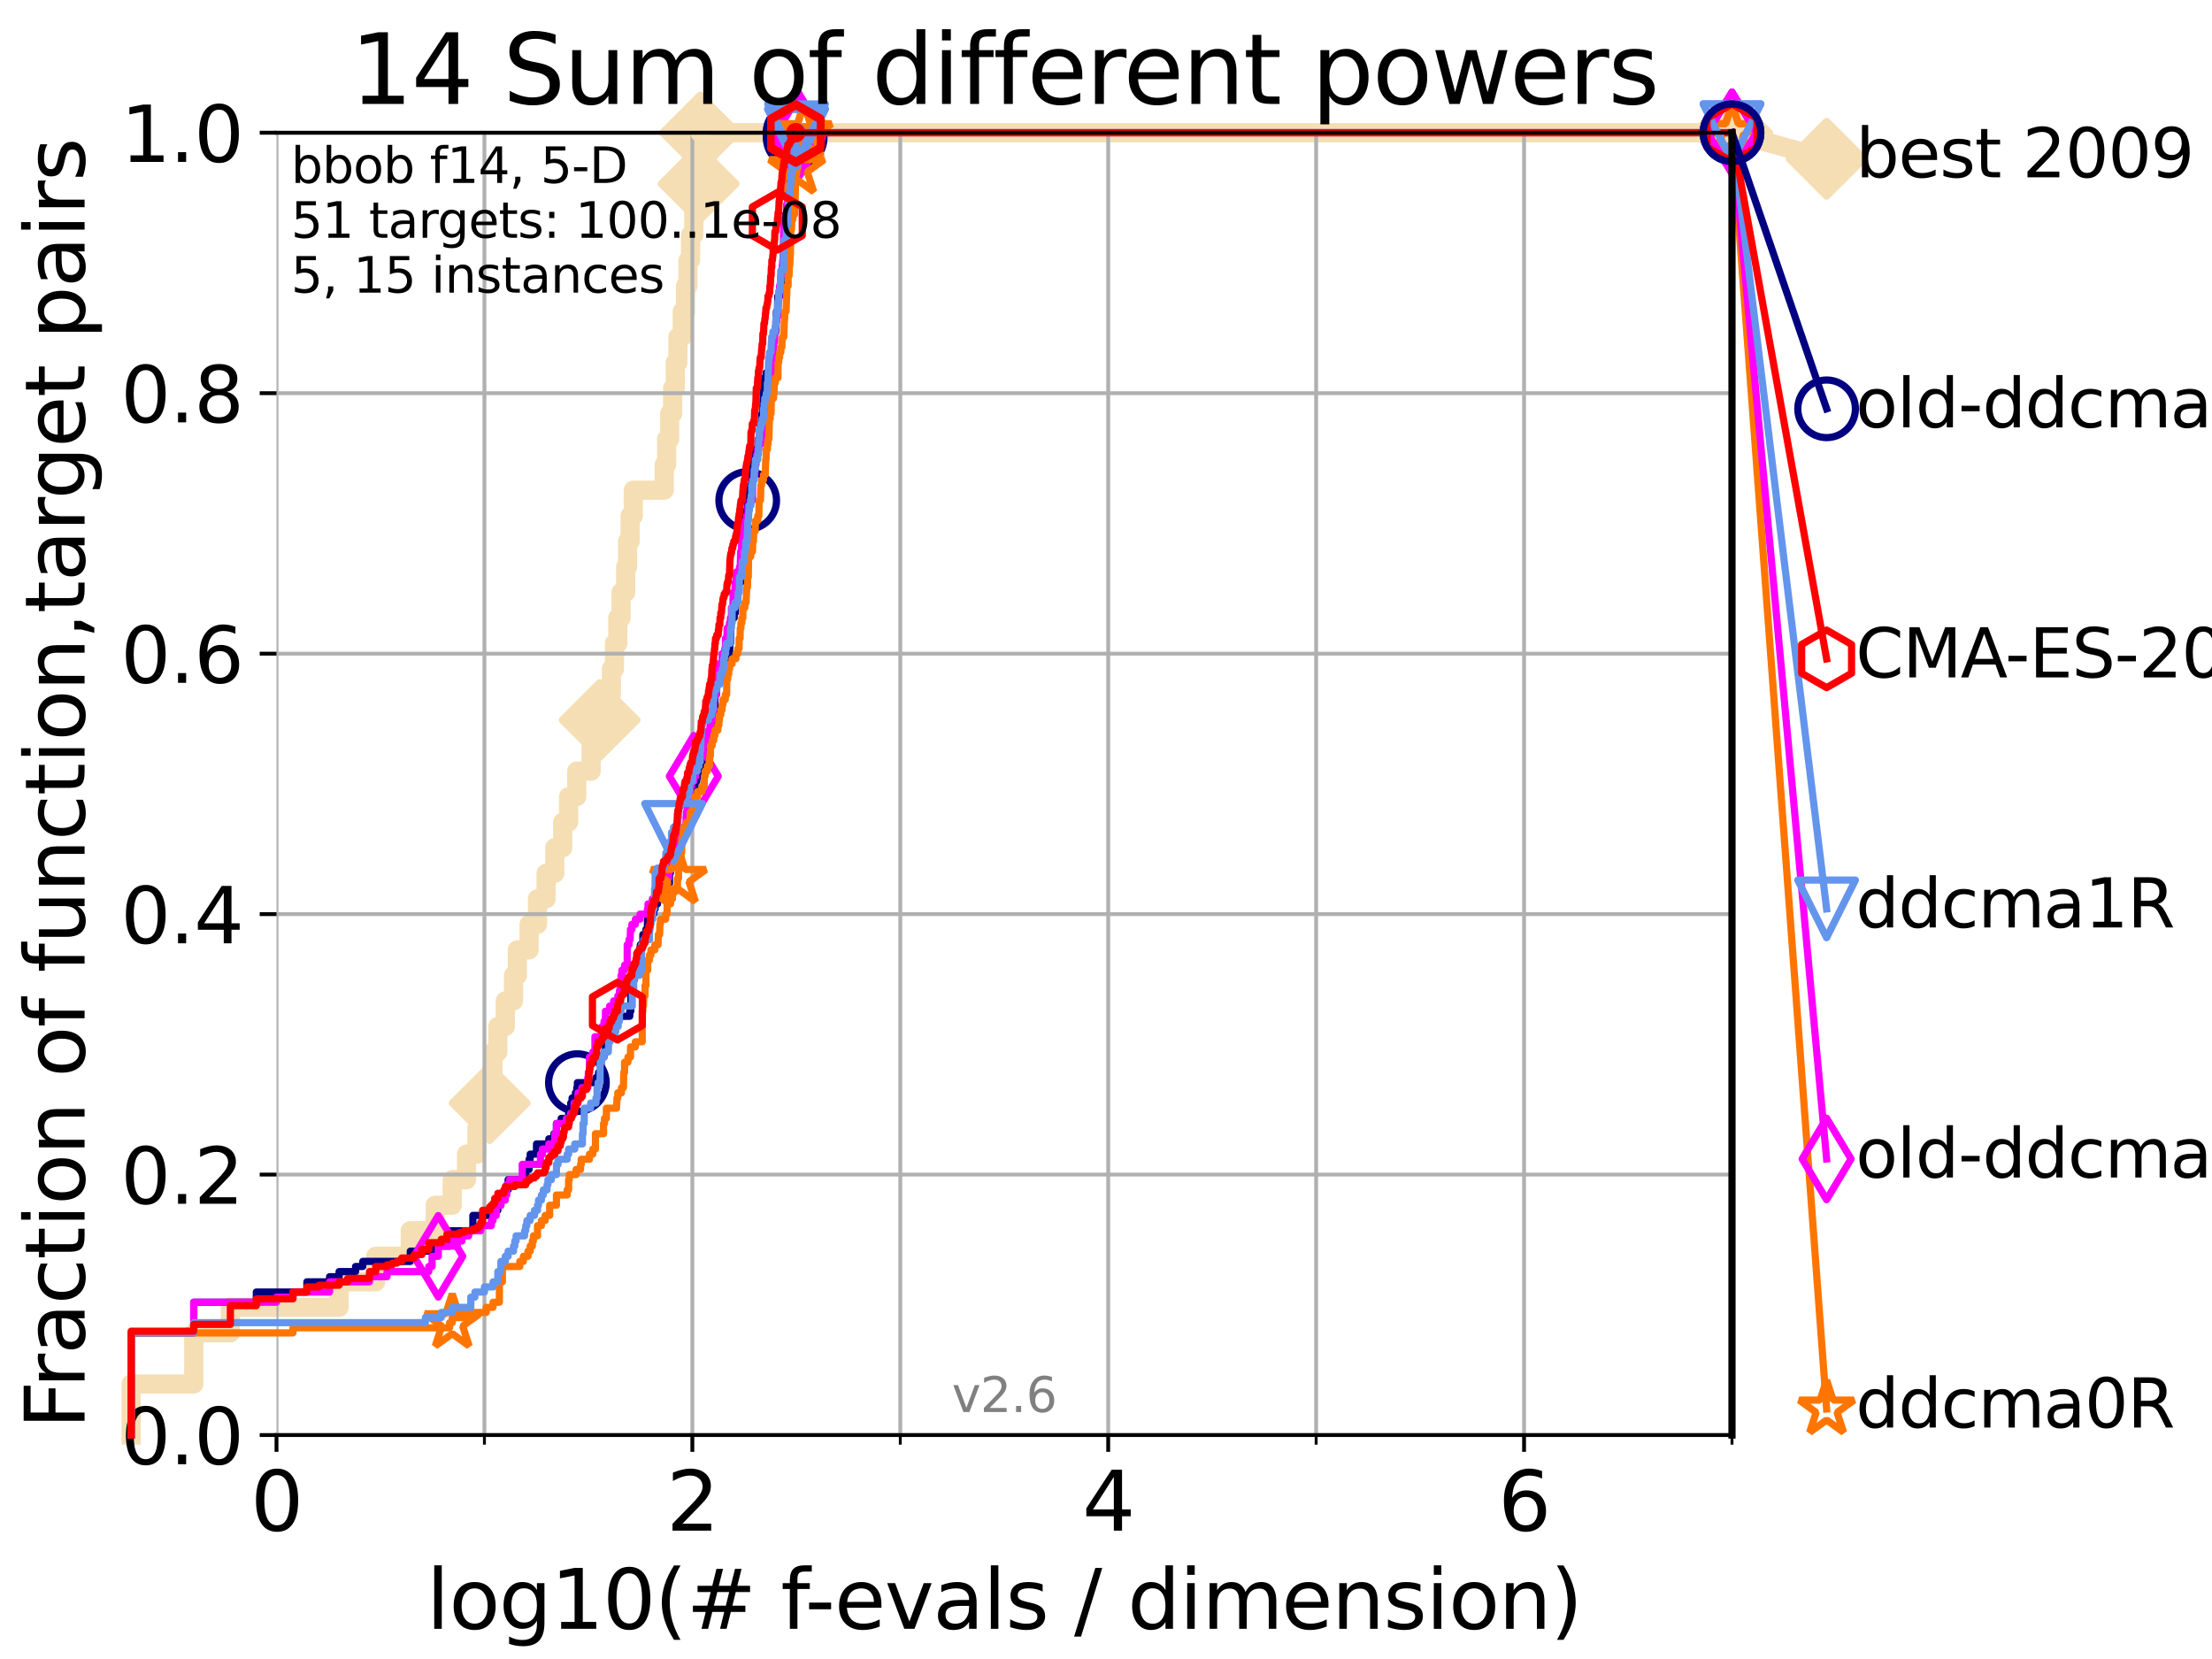 <?xml version="1.0" encoding="utf-8" standalone="no"?>
<!DOCTYPE svg PUBLIC "-//W3C//DTD SVG 1.1//EN"
  "http://www.w3.org/Graphics/SVG/1.1/DTD/svg11.dtd">
<svg xmlns:xlink="http://www.w3.org/1999/xlink" width="460.8pt" height="345.6pt" viewBox="0 0 460.8 345.6" xmlns="http://www.w3.org/2000/svg" version="1.1">
 <defs>
  <style type="text/css">*{stroke-linejoin: round; stroke-linecap: butt}</style>
 </defs>
 <g id="figure_1">
  <g id="patch_1">
   <path d="M 0 345.6 
L 460.8 345.6 
L 460.8 0 
L 0 0 
z
" style="fill: #ffffff"/>
  </g>
  <g id="axes_1">
   <g id="patch_2">
    <path d="M 57.6 298.944 
L 360.806 298.944 
L 360.806 27.648 
L 57.6 27.648 
z
" style="fill: #ffffff"/>
   </g>
   <g id="line2d_1">
    <path d="M 27.324 298.944 
L 27.324 288.305 
L 40.363 288.305 
L 40.363 277.666 
L 47.991 277.666 
L 47.991 272.346 
L 70.639 272.346 
L 70.639 267.027 
L 78.267 267.027 
L 78.267 261.707 
L 85.471 261.707 
L 85.471 256.388 
L 90.668 256.388 
L 90.668 251.068 
L 94.206 251.068 
L 94.206 245.749 
L 97.182 245.749 
L 97.182 240.429 
L 99.347 240.429 
L 99.347 235.11 
L 100.535 235.11 
L 100.535 229.79 
L 102.011 229.79 
L 102.011 224.471 
L 102.708 224.471 
L 102.708 219.151 
L 103.707 219.151 
L 103.707 213.832 
L 105.263 213.832 
L 105.263 208.512 
L 106.974 208.512 
L 106.974 203.192 
L 107.775 203.192 
L 107.775 197.873 
L 110.221 197.873 
L 110.221 192.553 
L 111.972 192.553 
L 111.972 187.234 
L 113.765 187.234 
L 113.765 181.914 
L 115.576 181.914 
L 115.576 176.595 
L 117.227 176.595 
L 117.227 171.275 
L 118.451 171.275 
L 118.451 165.956 
L 120.149 165.956 
L 120.149 160.636 
L 123.145 160.636 
L 123.145 155.317 
L 124.907 155.317 
L 124.907 149.997 
L 126.804 149.997 
L 126.804 144.678 
L 127.366 144.678 
L 127.366 139.358 
L 128.001 139.358 
L 128.001 134.039 
L 128.701 134.039 
L 128.701 128.719 
L 129.376 128.719 
L 129.376 123.4 
L 130.345 123.4 
L 130.345 118.08 
L 130.734 118.08 
L 130.734 112.76 
L 131.266 112.76 
L 131.266 107.441 
L 131.929 107.441 
L 131.929 102.121 
L 138.362 102.121 
L 138.362 96.802 
L 138.869 96.802 
L 138.869 91.482 
L 139.508 91.482 
L 139.508 86.163 
L 140.127 86.163 
L 140.127 80.843 
L 140.68 80.843 
L 140.68 75.524 
L 141.217 75.524 
L 141.217 70.204 
L 142.123 70.204 
L 142.123 64.885 
L 142.825 64.885 
L 142.825 59.565 
L 143.305 59.565 
L 143.305 54.246 
L 143.85 54.246 
L 143.85 48.926 
L 144.529 48.926 
L 144.529 43.607 
L 144.968 43.607 
L 144.968 38.287 
L 145.538 38.287 
L 145.538 32.968 
L 145.852 32.968 
L 145.852 27.648 
L 360.806 27.648 
" style="fill: none; stroke: #f5deb3; stroke-width: 4; stroke-linecap: square"/>
   </g>
   <g id="line2d_2">
    <defs>
     <path id="m2cefff05e0" d="M -0 7.778 
L 7.778 0 
L 0 -7.778 
L -7.778 -0 
z
" style="stroke: #f5deb3; stroke-width: 1.5; stroke-linejoin: miter"/>
    </defs>
    <g>
     <use xlink:href="#m2cefff05e0" x="102.011" y="229.79" style="fill: #f5deb3; stroke: #f5deb3; stroke-width: 1.5; stroke-linejoin: miter"/>
     <use xlink:href="#m2cefff05e0" x="124.907" y="149.997" style="fill: #f5deb3; stroke: #f5deb3; stroke-width: 1.5; stroke-linejoin: miter"/>
     <use xlink:href="#m2cefff05e0" x="145.538" y="38.287" style="fill: #f5deb3; stroke: #f5deb3; stroke-width: 1.5; stroke-linejoin: miter"/>
     <use xlink:href="#m2cefff05e0" x="145.852" y="27.648" style="fill: #f5deb3; stroke: #f5deb3; stroke-width: 1.5; stroke-linejoin: miter"/>
     <use xlink:href="#m2cefff05e0" x="145.852" y="27.648" style="fill: #f5deb3; stroke: #f5deb3; stroke-width: 1.5; stroke-linejoin: miter"/>
     <use xlink:href="#m2cefff05e0" x="360.806" y="27.648" style="fill: #f5deb3; stroke: #f5deb3; stroke-width: 1.5; stroke-linejoin: miter"/>
    </g>
   </g>
   <g id="line2d_3">
    <path style="fill: none; stroke: #f5deb3; stroke-width: 4; stroke-linecap: square"/>
    <g/>
   </g>
   <g id="line2d_4">
    <path d="M 360.806 27.648 
L 380.515 33.074 
" style="fill: none; stroke: #f5deb3; stroke-width: 4; stroke-linecap: square"/>
    <g>
     <use xlink:href="#m2cefff05e0" x="360.806" y="27.648" style="fill: #f5deb3; stroke: #f5deb3; stroke-width: 1.5; stroke-linejoin: miter"/>
     <use xlink:href="#m2cefff05e0" x="380.515" y="33.074" style="fill: #f5deb3; stroke: #f5deb3; stroke-width: 1.5; stroke-linejoin: miter"/>
    </g>
   </g>
   <g id="matplotlib.axis_1">
    <g id="xtick_1">
     <g id="line2d_5">
      <path d="M 57.6 298.944 
L 57.6 27.648 
" clip-path="url(#p73ed5a5ea9)" style="fill: none; stroke: #b0b0b0; stroke-width: 0.8; stroke-linecap: square"/>
     </g>
     <g id="line2d_6">
      <defs>
       <path id="m68b2396f2b" d="M 0 0 
L 0 3.5 
" style="stroke: #000000; stroke-width: 0.8"/>
      </defs>
      <g>
       <use xlink:href="#m68b2396f2b" x="57.6" y="298.944" style="stroke: #000000; stroke-width: 0.8"/>
      </g>
     </g>
     <g id="text_1">
      <!-- 0 -->
      <g transform="translate(52.192 318.861)scale(0.17 -0.17)">
       <defs>
        <path id="DejaVuSans-30" d="M 2034 4250 
Q 1547 4250 1301 3770 
Q 1056 3291 1056 2328 
Q 1056 1369 1301 889 
Q 1547 409 2034 409 
Q 2525 409 2770 889 
Q 3016 1369 3016 2328 
Q 3016 3291 2770 3770 
Q 2525 4250 2034 4250 
z
M 2034 4750 
Q 2819 4750 3233 4129 
Q 3647 3509 3647 2328 
Q 3647 1150 3233 529 
Q 2819 -91 2034 -91 
Q 1250 -91 836 529 
Q 422 1150 422 2328 
Q 422 3509 836 4129 
Q 1250 4750 2034 4750 
z
" transform="scale(0.016)"/>
       </defs>
       <use xlink:href="#DejaVuSans-30"/>
      </g>
     </g>
    </g>
    <g id="xtick_2">
     <g id="line2d_7">
      <path d="M 144.23 298.944 
L 144.23 27.648 
" clip-path="url(#p73ed5a5ea9)" style="fill: none; stroke: #b0b0b0; stroke-width: 0.8; stroke-linecap: square"/>
     </g>
     <g id="line2d_8">
      <g>
       <use xlink:href="#m68b2396f2b" x="144.23" y="298.944" style="stroke: #000000; stroke-width: 0.8"/>
      </g>
     </g>
     <g id="text_2">
      <!-- 2 -->
      <g transform="translate(138.822 318.861)scale(0.17 -0.17)">
       <defs>
        <path id="DejaVuSans-32" d="M 1228 531 
L 3431 531 
L 3431 0 
L 469 0 
L 469 531 
Q 828 903 1448 1529 
Q 2069 2156 2228 2338 
Q 2531 2678 2651 2914 
Q 2772 3150 2772 3378 
Q 2772 3750 2511 3984 
Q 2250 4219 1831 4219 
Q 1534 4219 1204 4116 
Q 875 4013 500 3803 
L 500 4441 
Q 881 4594 1212 4672 
Q 1544 4750 1819 4750 
Q 2544 4750 2975 4387 
Q 3406 4025 3406 3419 
Q 3406 3131 3298 2873 
Q 3191 2616 2906 2266 
Q 2828 2175 2409 1742 
Q 1991 1309 1228 531 
z
" transform="scale(0.016)"/>
       </defs>
       <use xlink:href="#DejaVuSans-32"/>
      </g>
     </g>
    </g>
    <g id="xtick_3">
     <g id="line2d_9">
      <path d="M 230.861 298.944 
L 230.861 27.648 
" clip-path="url(#p73ed5a5ea9)" style="fill: none; stroke: #b0b0b0; stroke-width: 0.8; stroke-linecap: square"/>
     </g>
     <g id="line2d_10">
      <g>
       <use xlink:href="#m68b2396f2b" x="230.861" y="298.944" style="stroke: #000000; stroke-width: 0.8"/>
      </g>
     </g>
     <g id="text_3">
      <!-- 4 -->
      <g transform="translate(225.453 318.861)scale(0.17 -0.17)">
       <defs>
        <path id="DejaVuSans-34" d="M 2419 4116 
L 825 1625 
L 2419 1625 
L 2419 4116 
z
M 2253 4666 
L 3047 4666 
L 3047 1625 
L 3713 1625 
L 3713 1100 
L 3047 1100 
L 3047 0 
L 2419 0 
L 2419 1100 
L 313 1100 
L 313 1709 
L 2253 4666 
z
" transform="scale(0.016)"/>
       </defs>
       <use xlink:href="#DejaVuSans-34"/>
      </g>
     </g>
    </g>
    <g id="xtick_4">
     <g id="line2d_11">
      <path d="M 317.491 298.944 
L 317.491 27.648 
" clip-path="url(#p73ed5a5ea9)" style="fill: none; stroke: #b0b0b0; stroke-width: 0.8; stroke-linecap: square"/>
     </g>
     <g id="line2d_12">
      <g>
       <use xlink:href="#m68b2396f2b" x="317.491" y="298.944" style="stroke: #000000; stroke-width: 0.8"/>
      </g>
     </g>
     <g id="text_4">
      <!-- 6 -->
      <g transform="translate(312.083 318.861)scale(0.17 -0.17)">
       <defs>
        <path id="DejaVuSans-36" d="M 2113 2584 
Q 1688 2584 1439 2293 
Q 1191 2003 1191 1497 
Q 1191 994 1439 701 
Q 1688 409 2113 409 
Q 2538 409 2786 701 
Q 3034 994 3034 1497 
Q 3034 2003 2786 2293 
Q 2538 2584 2113 2584 
z
M 3366 4563 
L 3366 3988 
Q 3128 4100 2886 4159 
Q 2644 4219 2406 4219 
Q 1781 4219 1451 3797 
Q 1122 3375 1075 2522 
Q 1259 2794 1537 2939 
Q 1816 3084 2150 3084 
Q 2853 3084 3261 2657 
Q 3669 2231 3669 1497 
Q 3669 778 3244 343 
Q 2819 -91 2113 -91 
Q 1303 -91 875 529 
Q 447 1150 447 2328 
Q 447 3434 972 4092 
Q 1497 4750 2381 4750 
Q 2619 4750 2861 4703 
Q 3103 4656 3366 4563 
z
" transform="scale(0.016)"/>
       </defs>
       <use xlink:href="#DejaVuSans-36"/>
      </g>
     </g>
    </g>
    <g id="xtick_5">
     <g id="line2d_13">
      <path d="M 100.915 298.944 
L 100.915 27.648 
" clip-path="url(#p73ed5a5ea9)" style="fill: none; stroke: #b0b0b0; stroke-width: 0.8; stroke-linecap: square"/>
     </g>
     <g id="line2d_14">
      <defs>
       <path id="mea030ff93b" d="M 0 0 
L 0 2 
" style="stroke: #000000; stroke-width: 0.6"/>
      </defs>
      <g>
       <use xlink:href="#mea030ff93b" x="100.915" y="298.944" style="stroke: #000000; stroke-width: 0.6"/>
      </g>
     </g>
    </g>
    <g id="xtick_6">
     <g id="line2d_15">
      <path d="M 187.546 298.944 
L 187.546 27.648 
" clip-path="url(#p73ed5a5ea9)" style="fill: none; stroke: #b0b0b0; stroke-width: 0.8; stroke-linecap: square"/>
     </g>
     <g id="line2d_16">
      <g>
       <use xlink:href="#mea030ff93b" x="187.546" y="298.944" style="stroke: #000000; stroke-width: 0.6"/>
      </g>
     </g>
    </g>
    <g id="xtick_7">
     <g id="line2d_17">
      <path d="M 274.176 298.944 
L 274.176 27.648 
" clip-path="url(#p73ed5a5ea9)" style="fill: none; stroke: #b0b0b0; stroke-width: 0.8; stroke-linecap: square"/>
     </g>
     <g id="line2d_18">
      <g>
       <use xlink:href="#mea030ff93b" x="274.176" y="298.944" style="stroke: #000000; stroke-width: 0.6"/>
      </g>
     </g>
    </g>
    <g id="xtick_8">
     <g id="line2d_19">
      <path d="M 360.806 298.944 
L 360.806 27.648 
" clip-path="url(#p73ed5a5ea9)" style="fill: none; stroke: #b0b0b0; stroke-width: 0.8; stroke-linecap: square"/>
     </g>
     <g id="line2d_20">
      <g>
       <use xlink:href="#mea030ff93b" x="360.806" y="298.944" style="stroke: #000000; stroke-width: 0.6"/>
      </g>
     </g>
    </g>
    <g id="text_5">
     <!-- log10(# f-evals / dimension) -->
     <g transform="translate(88.823 339.314)scale(0.17 -0.17)">
      <defs>
       <path id="DejaVuSans-6c" d="M 603 4863 
L 1178 4863 
L 1178 0 
L 603 0 
L 603 4863 
z
" transform="scale(0.016)"/>
       <path id="DejaVuSans-6f" d="M 1959 3097 
Q 1497 3097 1228 2736 
Q 959 2375 959 1747 
Q 959 1119 1226 758 
Q 1494 397 1959 397 
Q 2419 397 2687 759 
Q 2956 1122 2956 1747 
Q 2956 2369 2687 2733 
Q 2419 3097 1959 3097 
z
M 1959 3584 
Q 2709 3584 3137 3096 
Q 3566 2609 3566 1747 
Q 3566 888 3137 398 
Q 2709 -91 1959 -91 
Q 1206 -91 779 398 
Q 353 888 353 1747 
Q 353 2609 779 3096 
Q 1206 3584 1959 3584 
z
" transform="scale(0.016)"/>
       <path id="DejaVuSans-67" d="M 2906 1791 
Q 2906 2416 2648 2759 
Q 2391 3103 1925 3103 
Q 1463 3103 1205 2759 
Q 947 2416 947 1791 
Q 947 1169 1205 825 
Q 1463 481 1925 481 
Q 2391 481 2648 825 
Q 2906 1169 2906 1791 
z
M 3481 434 
Q 3481 -459 3084 -895 
Q 2688 -1331 1869 -1331 
Q 1566 -1331 1297 -1286 
Q 1028 -1241 775 -1147 
L 775 -588 
Q 1028 -725 1275 -790 
Q 1522 -856 1778 -856 
Q 2344 -856 2625 -561 
Q 2906 -266 2906 331 
L 2906 616 
Q 2728 306 2450 153 
Q 2172 0 1784 0 
Q 1141 0 747 490 
Q 353 981 353 1791 
Q 353 2603 747 3093 
Q 1141 3584 1784 3584 
Q 2172 3584 2450 3431 
Q 2728 3278 2906 2969 
L 2906 3500 
L 3481 3500 
L 3481 434 
z
" transform="scale(0.016)"/>
       <path id="DejaVuSans-31" d="M 794 531 
L 1825 531 
L 1825 4091 
L 703 3866 
L 703 4441 
L 1819 4666 
L 2450 4666 
L 2450 531 
L 3481 531 
L 3481 0 
L 794 0 
L 794 531 
z
" transform="scale(0.016)"/>
       <path id="DejaVuSans-28" d="M 1984 4856 
Q 1566 4138 1362 3434 
Q 1159 2731 1159 2009 
Q 1159 1288 1364 580 
Q 1569 -128 1984 -844 
L 1484 -844 
Q 1016 -109 783 600 
Q 550 1309 550 2009 
Q 550 2706 781 3412 
Q 1013 4119 1484 4856 
L 1984 4856 
z
" transform="scale(0.016)"/>
       <path id="DejaVuSans-23" d="M 3272 2816 
L 2363 2816 
L 2100 1772 
L 3016 1772 
L 3272 2816 
z
M 2803 4594 
L 2478 3297 
L 3391 3297 
L 3719 4594 
L 4219 4594 
L 3897 3297 
L 4872 3297 
L 4872 2816 
L 3775 2816 
L 3519 1772 
L 4513 1772 
L 4513 1294 
L 3397 1294 
L 3072 0 
L 2572 0 
L 2894 1294 
L 1978 1294 
L 1656 0 
L 1153 0 
L 1478 1294 
L 494 1294 
L 494 1772 
L 1594 1772 
L 1856 2816 
L 850 2816 
L 850 3297 
L 1978 3297 
L 2297 4594 
L 2803 4594 
z
" transform="scale(0.016)"/>
       <path id="DejaVuSans-20" transform="scale(0.016)"/>
       <path id="DejaVuSans-66" d="M 2375 4863 
L 2375 4384 
L 1825 4384 
Q 1516 4384 1395 4259 
Q 1275 4134 1275 3809 
L 1275 3500 
L 2222 3500 
L 2222 3053 
L 1275 3053 
L 1275 0 
L 697 0 
L 697 3053 
L 147 3053 
L 147 3500 
L 697 3500 
L 697 3744 
Q 697 4328 969 4595 
Q 1241 4863 1831 4863 
L 2375 4863 
z
" transform="scale(0.016)"/>
       <path id="DejaVuSans-2d" d="M 313 2009 
L 1997 2009 
L 1997 1497 
L 313 1497 
L 313 2009 
z
" transform="scale(0.016)"/>
       <path id="DejaVuSans-65" d="M 3597 1894 
L 3597 1613 
L 953 1613 
Q 991 1019 1311 708 
Q 1631 397 2203 397 
Q 2534 397 2845 478 
Q 3156 559 3463 722 
L 3463 178 
Q 3153 47 2828 -22 
Q 2503 -91 2169 -91 
Q 1331 -91 842 396 
Q 353 884 353 1716 
Q 353 2575 817 3079 
Q 1281 3584 2069 3584 
Q 2775 3584 3186 3129 
Q 3597 2675 3597 1894 
z
M 3022 2063 
Q 3016 2534 2758 2815 
Q 2500 3097 2075 3097 
Q 1594 3097 1305 2825 
Q 1016 2553 972 2059 
L 3022 2063 
z
" transform="scale(0.016)"/>
       <path id="DejaVuSans-76" d="M 191 3500 
L 800 3500 
L 1894 563 
L 2988 3500 
L 3597 3500 
L 2284 0 
L 1503 0 
L 191 3500 
z
" transform="scale(0.016)"/>
       <path id="DejaVuSans-61" d="M 2194 1759 
Q 1497 1759 1228 1600 
Q 959 1441 959 1056 
Q 959 750 1161 570 
Q 1363 391 1709 391 
Q 2188 391 2477 730 
Q 2766 1069 2766 1631 
L 2766 1759 
L 2194 1759 
z
M 3341 1997 
L 3341 0 
L 2766 0 
L 2766 531 
Q 2569 213 2275 61 
Q 1981 -91 1556 -91 
Q 1019 -91 701 211 
Q 384 513 384 1019 
Q 384 1609 779 1909 
Q 1175 2209 1959 2209 
L 2766 2209 
L 2766 2266 
Q 2766 2663 2505 2880 
Q 2244 3097 1772 3097 
Q 1472 3097 1187 3025 
Q 903 2953 641 2809 
L 641 3341 
Q 956 3463 1253 3523 
Q 1550 3584 1831 3584 
Q 2591 3584 2966 3190 
Q 3341 2797 3341 1997 
z
" transform="scale(0.016)"/>
       <path id="DejaVuSans-73" d="M 2834 3397 
L 2834 2853 
Q 2591 2978 2328 3040 
Q 2066 3103 1784 3103 
Q 1356 3103 1142 2972 
Q 928 2841 928 2578 
Q 928 2378 1081 2264 
Q 1234 2150 1697 2047 
L 1894 2003 
Q 2506 1872 2764 1633 
Q 3022 1394 3022 966 
Q 3022 478 2636 193 
Q 2250 -91 1575 -91 
Q 1294 -91 989 -36 
Q 684 19 347 128 
L 347 722 
Q 666 556 975 473 
Q 1284 391 1588 391 
Q 1994 391 2212 530 
Q 2431 669 2431 922 
Q 2431 1156 2273 1281 
Q 2116 1406 1581 1522 
L 1381 1569 
Q 847 1681 609 1914 
Q 372 2147 372 2553 
Q 372 3047 722 3315 
Q 1072 3584 1716 3584 
Q 2034 3584 2315 3537 
Q 2597 3491 2834 3397 
z
" transform="scale(0.016)"/>
       <path id="DejaVuSans-2f" d="M 1625 4666 
L 2156 4666 
L 531 -594 
L 0 -594 
L 1625 4666 
z
" transform="scale(0.016)"/>
       <path id="DejaVuSans-64" d="M 2906 2969 
L 2906 4863 
L 3481 4863 
L 3481 0 
L 2906 0 
L 2906 525 
Q 2725 213 2448 61 
Q 2172 -91 1784 -91 
Q 1150 -91 751 415 
Q 353 922 353 1747 
Q 353 2572 751 3078 
Q 1150 3584 1784 3584 
Q 2172 3584 2448 3432 
Q 2725 3281 2906 2969 
z
M 947 1747 
Q 947 1113 1208 752 
Q 1469 391 1925 391 
Q 2381 391 2643 752 
Q 2906 1113 2906 1747 
Q 2906 2381 2643 2742 
Q 2381 3103 1925 3103 
Q 1469 3103 1208 2742 
Q 947 2381 947 1747 
z
" transform="scale(0.016)"/>
       <path id="DejaVuSans-69" d="M 603 3500 
L 1178 3500 
L 1178 0 
L 603 0 
L 603 3500 
z
M 603 4863 
L 1178 4863 
L 1178 4134 
L 603 4134 
L 603 4863 
z
" transform="scale(0.016)"/>
       <path id="DejaVuSans-6d" d="M 3328 2828 
Q 3544 3216 3844 3400 
Q 4144 3584 4550 3584 
Q 5097 3584 5394 3201 
Q 5691 2819 5691 2113 
L 5691 0 
L 5113 0 
L 5113 2094 
Q 5113 2597 4934 2840 
Q 4756 3084 4391 3084 
Q 3944 3084 3684 2787 
Q 3425 2491 3425 1978 
L 3425 0 
L 2847 0 
L 2847 2094 
Q 2847 2600 2669 2842 
Q 2491 3084 2119 3084 
Q 1678 3084 1418 2786 
Q 1159 2488 1159 1978 
L 1159 0 
L 581 0 
L 581 3500 
L 1159 3500 
L 1159 2956 
Q 1356 3278 1631 3431 
Q 1906 3584 2284 3584 
Q 2666 3584 2933 3390 
Q 3200 3197 3328 2828 
z
" transform="scale(0.016)"/>
       <path id="DejaVuSans-6e" d="M 3513 2113 
L 3513 0 
L 2938 0 
L 2938 2094 
Q 2938 2591 2744 2837 
Q 2550 3084 2163 3084 
Q 1697 3084 1428 2787 
Q 1159 2491 1159 1978 
L 1159 0 
L 581 0 
L 581 3500 
L 1159 3500 
L 1159 2956 
Q 1366 3272 1645 3428 
Q 1925 3584 2291 3584 
Q 2894 3584 3203 3211 
Q 3513 2838 3513 2113 
z
" transform="scale(0.016)"/>
       <path id="DejaVuSans-29" d="M 513 4856 
L 1013 4856 
Q 1481 4119 1714 3412 
Q 1947 2706 1947 2009 
Q 1947 1309 1714 600 
Q 1481 -109 1013 -844 
L 513 -844 
Q 928 -128 1133 580 
Q 1338 1288 1338 2009 
Q 1338 2731 1133 3434 
Q 928 4138 513 4856 
z
" transform="scale(0.016)"/>
      </defs>
      <use xlink:href="#DejaVuSans-6c"/>
      <use xlink:href="#DejaVuSans-6f" x="27.783"/>
      <use xlink:href="#DejaVuSans-67" x="88.965"/>
      <use xlink:href="#DejaVuSans-31" x="152.441"/>
      <use xlink:href="#DejaVuSans-30" x="216.064"/>
      <use xlink:href="#DejaVuSans-28" x="279.688"/>
      <use xlink:href="#DejaVuSans-23" x="318.701"/>
      <use xlink:href="#DejaVuSans-20" x="402.49"/>
      <use xlink:href="#DejaVuSans-66" x="434.277"/>
      <use xlink:href="#DejaVuSans-2d" x="463.982"/>
      <use xlink:href="#DejaVuSans-65" x="500.066"/>
      <use xlink:href="#DejaVuSans-76" x="561.59"/>
      <use xlink:href="#DejaVuSans-61" x="620.77"/>
      <use xlink:href="#DejaVuSans-6c" x="682.049"/>
      <use xlink:href="#DejaVuSans-73" x="709.832"/>
      <use xlink:href="#DejaVuSans-20" x="761.932"/>
      <use xlink:href="#DejaVuSans-2f" x="793.719"/>
      <use xlink:href="#DejaVuSans-20" x="827.41"/>
      <use xlink:href="#DejaVuSans-64" x="859.197"/>
      <use xlink:href="#DejaVuSans-69" x="922.674"/>
      <use xlink:href="#DejaVuSans-6d" x="950.457"/>
      <use xlink:href="#DejaVuSans-65" x="1047.869"/>
      <use xlink:href="#DejaVuSans-6e" x="1109.393"/>
      <use xlink:href="#DejaVuSans-73" x="1172.771"/>
      <use xlink:href="#DejaVuSans-69" x="1224.871"/>
      <use xlink:href="#DejaVuSans-6f" x="1252.654"/>
      <use xlink:href="#DejaVuSans-6e" x="1313.836"/>
      <use xlink:href="#DejaVuSans-29" x="1377.215"/>
     </g>
    </g>
   </g>
   <g id="matplotlib.axis_2">
    <g id="ytick_1">
     <g id="line2d_21">
      <path d="M 57.6 298.944 
L 360.806 298.944 
" clip-path="url(#p73ed5a5ea9)" style="fill: none; stroke: #b0b0b0; stroke-width: 0.8; stroke-linecap: square"/>
     </g>
     <g id="line2d_22">
      <defs>
       <path id="m8bc13c3b3b" d="M 0 0 
L -3.5 0 
" style="stroke: #000000; stroke-width: 0.8"/>
      </defs>
      <g>
       <use xlink:href="#m8bc13c3b3b" x="57.6" y="298.944" style="stroke: #000000; stroke-width: 0.8"/>
      </g>
     </g>
     <g id="text_6">
      <!-- 0.0 -->
      <g transform="translate(25.155 305.023)scale(0.16 -0.16)">
       <defs>
        <path id="DejaVuSans-2e" d="M 684 794 
L 1344 794 
L 1344 0 
L 684 0 
L 684 794 
z
" transform="scale(0.016)"/>
       </defs>
       <use xlink:href="#DejaVuSans-30"/>
       <use xlink:href="#DejaVuSans-2e" x="63.623"/>
       <use xlink:href="#DejaVuSans-30" x="95.41"/>
      </g>
     </g>
    </g>
    <g id="ytick_2">
     <g id="line2d_23">
      <path d="M 57.6 244.685 
L 360.806 244.685 
" clip-path="url(#p73ed5a5ea9)" style="fill: none; stroke: #b0b0b0; stroke-width: 0.8; stroke-linecap: square"/>
     </g>
     <g id="line2d_24">
      <g>
       <use xlink:href="#m8bc13c3b3b" x="57.6" y="244.685" style="stroke: #000000; stroke-width: 0.8"/>
      </g>
     </g>
     <g id="text_7">
      <!-- 0.2 -->
      <g transform="translate(25.155 250.764)scale(0.16 -0.16)">
       <use xlink:href="#DejaVuSans-30"/>
       <use xlink:href="#DejaVuSans-2e" x="63.623"/>
       <use xlink:href="#DejaVuSans-32" x="95.41"/>
      </g>
     </g>
    </g>
    <g id="ytick_3">
     <g id="line2d_25">
      <path d="M 57.6 190.426 
L 360.806 190.426 
" clip-path="url(#p73ed5a5ea9)" style="fill: none; stroke: #b0b0b0; stroke-width: 0.8; stroke-linecap: square"/>
     </g>
     <g id="line2d_26">
      <g>
       <use xlink:href="#m8bc13c3b3b" x="57.6" y="190.426" style="stroke: #000000; stroke-width: 0.8"/>
      </g>
     </g>
     <g id="text_8">
      <!-- 0.4 -->
      <g transform="translate(25.155 196.504)scale(0.16 -0.16)">
       <use xlink:href="#DejaVuSans-30"/>
       <use xlink:href="#DejaVuSans-2e" x="63.623"/>
       <use xlink:href="#DejaVuSans-34" x="95.41"/>
      </g>
     </g>
    </g>
    <g id="ytick_4">
     <g id="line2d_27">
      <path d="M 57.6 136.166 
L 360.806 136.166 
" clip-path="url(#p73ed5a5ea9)" style="fill: none; stroke: #b0b0b0; stroke-width: 0.8; stroke-linecap: square"/>
     </g>
     <g id="line2d_28">
      <g>
       <use xlink:href="#m8bc13c3b3b" x="57.6" y="136.166" style="stroke: #000000; stroke-width: 0.8"/>
      </g>
     </g>
     <g id="text_9">
      <!-- 0.6 -->
      <g transform="translate(25.155 142.245)scale(0.16 -0.16)">
       <use xlink:href="#DejaVuSans-30"/>
       <use xlink:href="#DejaVuSans-2e" x="63.623"/>
       <use xlink:href="#DejaVuSans-36" x="95.41"/>
      </g>
     </g>
    </g>
    <g id="ytick_5">
     <g id="line2d_29">
      <path d="M 57.6 81.907 
L 360.806 81.907 
" clip-path="url(#p73ed5a5ea9)" style="fill: none; stroke: #b0b0b0; stroke-width: 0.8; stroke-linecap: square"/>
     </g>
     <g id="line2d_30">
      <g>
       <use xlink:href="#m8bc13c3b3b" x="57.6" y="81.907" style="stroke: #000000; stroke-width: 0.8"/>
      </g>
     </g>
     <g id="text_10">
      <!-- 0.8 -->
      <g transform="translate(25.155 87.986)scale(0.16 -0.16)">
       <defs>
        <path id="DejaVuSans-38" d="M 2034 2216 
Q 1584 2216 1326 1975 
Q 1069 1734 1069 1313 
Q 1069 891 1326 650 
Q 1584 409 2034 409 
Q 2484 409 2743 651 
Q 3003 894 3003 1313 
Q 3003 1734 2745 1975 
Q 2488 2216 2034 2216 
z
M 1403 2484 
Q 997 2584 770 2862 
Q 544 3141 544 3541 
Q 544 4100 942 4425 
Q 1341 4750 2034 4750 
Q 2731 4750 3128 4425 
Q 3525 4100 3525 3541 
Q 3525 3141 3298 2862 
Q 3072 2584 2669 2484 
Q 3125 2378 3379 2068 
Q 3634 1759 3634 1313 
Q 3634 634 3220 271 
Q 2806 -91 2034 -91 
Q 1263 -91 848 271 
Q 434 634 434 1313 
Q 434 1759 690 2068 
Q 947 2378 1403 2484 
z
M 1172 3481 
Q 1172 3119 1398 2916 
Q 1625 2713 2034 2713 
Q 2441 2713 2670 2916 
Q 2900 3119 2900 3481 
Q 2900 3844 2670 4047 
Q 2441 4250 2034 4250 
Q 1625 4250 1398 4047 
Q 1172 3844 1172 3481 
z
" transform="scale(0.016)"/>
       </defs>
       <use xlink:href="#DejaVuSans-30"/>
       <use xlink:href="#DejaVuSans-2e" x="63.623"/>
       <use xlink:href="#DejaVuSans-38" x="95.41"/>
      </g>
     </g>
    </g>
    <g id="ytick_6">
     <g id="line2d_31">
      <path d="M 57.6 27.648 
L 360.806 27.648 
" clip-path="url(#p73ed5a5ea9)" style="fill: none; stroke: #b0b0b0; stroke-width: 0.8; stroke-linecap: square"/>
     </g>
     <g id="line2d_32">
      <g>
       <use xlink:href="#m8bc13c3b3b" x="57.6" y="27.648" style="stroke: #000000; stroke-width: 0.8"/>
      </g>
     </g>
     <g id="text_11">
      <!-- 1.0 -->
      <g transform="translate(25.155 33.727)scale(0.16 -0.16)">
       <use xlink:href="#DejaVuSans-31"/>
       <use xlink:href="#DejaVuSans-2e" x="63.623"/>
       <use xlink:href="#DejaVuSans-30" x="95.41"/>
      </g>
     </g>
    </g>
    <g id="text_12">
     <!-- Fraction of function,target pairs -->
     <g transform="translate(17.62 297.681)rotate(-90)scale(0.17 -0.17)">
      <defs>
       <path id="DejaVuSans-46" d="M 628 4666 
L 3309 4666 
L 3309 4134 
L 1259 4134 
L 1259 2759 
L 3109 2759 
L 3109 2228 
L 1259 2228 
L 1259 0 
L 628 0 
L 628 4666 
z
" transform="scale(0.016)"/>
       <path id="DejaVuSans-72" d="M 2631 2963 
Q 2534 3019 2420 3045 
Q 2306 3072 2169 3072 
Q 1681 3072 1420 2755 
Q 1159 2438 1159 1844 
L 1159 0 
L 581 0 
L 581 3500 
L 1159 3500 
L 1159 2956 
Q 1341 3275 1631 3429 
Q 1922 3584 2338 3584 
Q 2397 3584 2469 3576 
Q 2541 3569 2628 3553 
L 2631 2963 
z
" transform="scale(0.016)"/>
       <path id="DejaVuSans-63" d="M 3122 3366 
L 3122 2828 
Q 2878 2963 2633 3030 
Q 2388 3097 2138 3097 
Q 1578 3097 1268 2742 
Q 959 2388 959 1747 
Q 959 1106 1268 751 
Q 1578 397 2138 397 
Q 2388 397 2633 464 
Q 2878 531 3122 666 
L 3122 134 
Q 2881 22 2623 -34 
Q 2366 -91 2075 -91 
Q 1284 -91 818 406 
Q 353 903 353 1747 
Q 353 2603 823 3093 
Q 1294 3584 2113 3584 
Q 2378 3584 2631 3529 
Q 2884 3475 3122 3366 
z
" transform="scale(0.016)"/>
       <path id="DejaVuSans-74" d="M 1172 4494 
L 1172 3500 
L 2356 3500 
L 2356 3053 
L 1172 3053 
L 1172 1153 
Q 1172 725 1289 603 
Q 1406 481 1766 481 
L 2356 481 
L 2356 0 
L 1766 0 
Q 1100 0 847 248 
Q 594 497 594 1153 
L 594 3053 
L 172 3053 
L 172 3500 
L 594 3500 
L 594 4494 
L 1172 4494 
z
" transform="scale(0.016)"/>
       <path id="DejaVuSans-75" d="M 544 1381 
L 544 3500 
L 1119 3500 
L 1119 1403 
Q 1119 906 1312 657 
Q 1506 409 1894 409 
Q 2359 409 2629 706 
Q 2900 1003 2900 1516 
L 2900 3500 
L 3475 3500 
L 3475 0 
L 2900 0 
L 2900 538 
Q 2691 219 2414 64 
Q 2138 -91 1772 -91 
Q 1169 -91 856 284 
Q 544 659 544 1381 
z
M 1991 3584 
L 1991 3584 
z
" transform="scale(0.016)"/>
       <path id="DejaVuSans-2c" d="M 750 794 
L 1409 794 
L 1409 256 
L 897 -744 
L 494 -744 
L 750 256 
L 750 794 
z
" transform="scale(0.016)"/>
       <path id="DejaVuSans-70" d="M 1159 525 
L 1159 -1331 
L 581 -1331 
L 581 3500 
L 1159 3500 
L 1159 2969 
Q 1341 3281 1617 3432 
Q 1894 3584 2278 3584 
Q 2916 3584 3314 3078 
Q 3713 2572 3713 1747 
Q 3713 922 3314 415 
Q 2916 -91 2278 -91 
Q 1894 -91 1617 61 
Q 1341 213 1159 525 
z
M 3116 1747 
Q 3116 2381 2855 2742 
Q 2594 3103 2138 3103 
Q 1681 3103 1420 2742 
Q 1159 2381 1159 1747 
Q 1159 1113 1420 752 
Q 1681 391 2138 391 
Q 2594 391 2855 752 
Q 3116 1113 3116 1747 
z
" transform="scale(0.016)"/>
      </defs>
      <use xlink:href="#DejaVuSans-46"/>
      <use xlink:href="#DejaVuSans-72" x="50.27"/>
      <use xlink:href="#DejaVuSans-61" x="91.383"/>
      <use xlink:href="#DejaVuSans-63" x="152.662"/>
      <use xlink:href="#DejaVuSans-74" x="207.643"/>
      <use xlink:href="#DejaVuSans-69" x="246.852"/>
      <use xlink:href="#DejaVuSans-6f" x="274.635"/>
      <use xlink:href="#DejaVuSans-6e" x="335.816"/>
      <use xlink:href="#DejaVuSans-20" x="399.195"/>
      <use xlink:href="#DejaVuSans-6f" x="430.982"/>
      <use xlink:href="#DejaVuSans-66" x="492.164"/>
      <use xlink:href="#DejaVuSans-20" x="527.369"/>
      <use xlink:href="#DejaVuSans-66" x="559.156"/>
      <use xlink:href="#DejaVuSans-75" x="594.361"/>
      <use xlink:href="#DejaVuSans-6e" x="657.74"/>
      <use xlink:href="#DejaVuSans-63" x="721.119"/>
      <use xlink:href="#DejaVuSans-74" x="776.1"/>
      <use xlink:href="#DejaVuSans-69" x="815.309"/>
      <use xlink:href="#DejaVuSans-6f" x="843.092"/>
      <use xlink:href="#DejaVuSans-6e" x="904.273"/>
      <use xlink:href="#DejaVuSans-2c" x="967.652"/>
      <use xlink:href="#DejaVuSans-74" x="999.439"/>
      <use xlink:href="#DejaVuSans-61" x="1038.648"/>
      <use xlink:href="#DejaVuSans-72" x="1099.928"/>
      <use xlink:href="#DejaVuSans-67" x="1139.291"/>
      <use xlink:href="#DejaVuSans-65" x="1202.768"/>
      <use xlink:href="#DejaVuSans-74" x="1264.291"/>
      <use xlink:href="#DejaVuSans-20" x="1303.5"/>
      <use xlink:href="#DejaVuSans-70" x="1335.287"/>
      <use xlink:href="#DejaVuSans-61" x="1398.764"/>
      <use xlink:href="#DejaVuSans-69" x="1460.043"/>
      <use xlink:href="#DejaVuSans-72" x="1487.826"/>
      <use xlink:href="#DejaVuSans-73" x="1528.939"/>
     </g>
    </g>
   </g>
   <g id="line2d_33">
    <defs>
     <path id="mcd819e27c6" d="M 0 1.5 
C 0.398 1.5 0.779 1.342 1.061 1.061 
C 1.342 0.779 1.5 0.398 1.5 0 
C 1.5 -0.398 1.342 -0.779 1.061 -1.061 
C 0.779 -1.342 0.398 -1.5 0 -1.5 
C -0.398 -1.5 -0.779 -1.342 -1.061 -1.061 
C -1.342 -0.779 -1.5 -0.398 -1.5 0 
C -1.5 0.398 -1.342 0.779 -1.061 1.061 
C -0.779 1.342 -0.398 1.5 0 1.5 
z
" style="stroke: #f5deb3"/>
    </defs>
    <g>
     <use xlink:href="#mcd819e27c6" x="145.852" y="27.648" style="fill: #f5deb3; stroke: #f5deb3"/>
     <use xlink:href="#mcd819e27c6" x="145.852" y="27.648" style="fill: #f5deb3; stroke: #f5deb3"/>
    </g>
   </g>
   <g id="line2d_34">
    <defs>
     <path id="mc3e32d2931" d="M 0 1.5 
C 0.398 1.5 0.779 1.342 1.061 1.061 
C 1.342 0.779 1.5 0.398 1.5 0 
C 1.5 -0.398 1.342 -0.779 1.061 -1.061 
C 0.779 -1.342 0.398 -1.5 0 -1.5 
C -0.398 -1.5 -0.779 -1.342 -1.061 -1.061 
C -1.342 -0.779 -1.5 -0.398 -1.5 0 
C -1.5 0.398 -1.342 0.779 -1.061 1.061 
C -0.779 1.342 -0.398 1.5 0 1.5 
z
" style="stroke: #000080"/>
    </defs>
    <g>
     <use xlink:href="#mc3e32d2931" x="165.647" y="27.648" style="fill: #000080; stroke: #000080"/>
     <use xlink:href="#mc3e32d2931" x="165.647" y="27.648" style="fill: #000080; stroke: #000080"/>
    </g>
   </g>
   <g id="line2d_35">
    <path d="M 27.324 298.944 
L 27.324 277.666 
L 40.363 277.666 
L 40.363 271.282 
L 53.402 271.282 
L 53.402 269.155 
L 63.93 269.155 
L 63.93 267.027 
L 68.657 267.027 
L 68.657 265.963 
L 70.639 265.963 
L 70.639 264.899 
L 74.069 264.899 
L 74.069 263.835 
L 75.575 263.835 
L 75.575 262.771 
L 85.471 262.771 
L 85.471 260.643 
L 90.008 260.643 
L 90.008 259.579 
L 93.66 259.579 
L 93.66 256.388 
L 98.51 256.388 
L 98.51 253.196 
L 102.708 253.196 
L 102.708 252.132 
L 103.707 252.132 
L 103.707 251.068 
L 104.345 251.068 
L 104.345 248.94 
L 105.263 248.94 
L 105.263 247.877 
L 105.851 247.877 
L 105.851 245.749 
L 109.52 245.749 
L 109.52 243.621 
L 110.221 243.621 
L 110.221 241.493 
L 110.449 241.493 
L 110.449 240.429 
L 111.762 240.429 
L 111.762 238.301 
L 114.327 238.301 
L 114.327 237.237 
L 115.402 237.237 
L 115.402 236.174 
L 115.918 236.174 
L 115.918 234.046 
L 116.908 234.046 
L 116.908 232.982 
L 118.451 232.982 
L 118.451 231.918 
L 118.89 231.918 
L 118.89 229.79 
L 119.177 229.79 
L 119.177 228.726 
L 119.876 228.726 
L 119.876 227.662 
L 120.149 227.662 
L 120.149 226.598 
L 120.284 226.598 
L 120.284 225.534 
L 124.156 225.534 
L 124.156 224.471 
L 124.695 224.471 
L 124.695 223.407 
L 125.219 223.407 
L 125.219 220.215 
L 125.83 220.215 
L 125.83 219.151 
L 126.127 219.151 
L 126.127 217.023 
L 126.421 217.023 
L 126.421 214.895 
L 128.178 214.895 
L 128.178 211.704 
L 131.191 211.704 
L 131.191 210.64 
L 131.416 210.64 
L 131.416 206.384 
L 131.711 206.384 
L 131.711 204.256 
L 132.073 204.256 
L 132.073 201.065 
L 133.39 201.065 
L 133.39 196.809 
L 133.918 196.809 
L 133.918 194.681 
L 134.558 194.681 
L 134.558 193.617 
L 134.87 193.617 
L 134.87 191.49 
L 135.776 191.49 
L 135.776 190.426 
L 136.184 190.426 
L 136.184 189.362 
L 136.471 189.362 
L 136.471 188.298 
L 136.975 188.298 
L 136.975 187.234 
L 138.718 187.234 
L 138.718 186.17 
L 139.068 186.17 
L 139.068 184.042 
L 139.46 184.042 
L 139.46 181.914 
L 139.653 181.914 
L 139.653 180.85 
L 139.844 180.85 
L 139.844 178.723 
L 139.986 178.723 
L 139.986 177.659 
L 140.359 177.659 
L 140.359 175.531 
L 141.74 175.531 
L 141.74 174.467 
L 141.868 174.467 
L 141.868 173.403 
L 142.373 173.403 
L 142.373 172.339 
L 143.146 172.339 
L 143.146 170.211 
L 143.265 170.211 
L 143.265 169.147 
L 143.384 169.147 
L 143.384 168.084 
L 143.927 168.084 
L 143.927 167.02 
L 144.268 167.02 
L 144.268 164.892 
L 144.786 164.892 
L 144.823 162.764 
L 145.148 162.764 
L 145.148 161.7 
L 146.563 161.7 
L 146.563 160.636 
L 146.99 160.636 
L 146.99 159.572 
L 147.28 159.572 
L 147.376 157.445 
L 147.408 157.445 
L 147.503 155.317 
L 147.816 155.317 
L 147.816 154.253 
L 148.063 154.253 
L 148.063 153.189 
L 148.428 153.189 
L 148.428 151.061 
L 148.727 151.061 
L 148.786 147.869 
L 148.904 147.869 
L 148.962 144.678 
L 149.253 144.678 
L 149.253 142.55 
L 149.482 142.55 
L 149.482 141.486 
L 150.097 141.486 
L 150.097 139.358 
L 151.116 139.358 
L 151.22 137.23 
L 151.375 137.23 
L 151.375 136.166 
L 151.983 136.166 
L 152.057 134.039 
L 152.181 134.039 
L 152.255 129.783 
L 152.45 129.783 
L 152.45 128.719 
L 152.954 128.719 
L 152.954 127.655 
L 153.212 127.655 
L 153.236 125.527 
L 153.329 125.527 
L 153.375 123.4 
L 153.719 123.4 
L 153.719 121.272 
L 154.389 121.272 
L 154.476 115.952 
L 154.52 115.952 
L 154.628 112.76 
L 154.843 112.76 
L 154.843 111.697 
L 154.971 111.697 
L 155.077 108.505 
L 155.12 108.505 
L 155.12 107.441 
L 155.433 107.441 
L 155.433 106.377 
L 155.742 106.377 
L 155.762 102.121 
L 156.364 102.121 
L 156.364 101.058 
L 156.658 101.058 
L 156.697 98.93 
L 156.813 98.93 
L 156.909 94.674 
L 157.494 94.674 
L 157.494 93.61 
L 157.917 93.61 
L 157.953 91.482 
L 158.259 91.482 
L 158.366 88.291 
L 158.648 88.291 
L 158.717 86.163 
L 158.908 86.163 
L 159.011 80.843 
L 159.045 80.843 
L 159.045 79.779 
L 159.182 79.779 
L 159.182 78.715 
L 159.585 78.715 
L 159.585 77.652 
L 160.255 77.652 
L 160.271 75.524 
L 160.463 75.524 
L 160.463 74.46 
L 160.637 74.46 
L 160.637 73.396 
L 160.824 73.396 
L 160.871 71.268 
L 161.072 71.268 
L 161.072 70.204 
L 161.225 70.204 
L 161.225 69.14 
L 161.662 69.14 
L 161.736 64.885 
L 161.972 64.885 
L 162.031 61.693 
L 162.478 61.693 
L 162.478 60.629 
L 162.733 60.629 
L 162.817 57.437 
L 163.012 57.437 
L 163.026 55.31 
L 163.137 55.31 
L 163.15 53.182 
L 163.26 53.182 
L 163.328 47.862 
L 163.545 47.862 
L 163.545 46.798 
L 163.733 46.798 
L 163.733 44.67 
L 163.919 44.67 
L 163.945 42.543 
L 164.142 42.543 
L 164.168 40.415 
L 164.324 40.415 
L 164.427 37.223 
L 164.606 37.223 
L 164.695 34.031 
L 165.047 34.031 
L 165.047 32.968 
L 165.27 32.968 
L 165.306 30.84 
L 165.611 30.84 
L 165.647 27.648 
L 360.806 27.648 
L 360.806 27.648 
" style="fill: none; stroke: #000080; stroke-width: 1.5; stroke-linecap: square"/>
   </g>
   <g id="line2d_36">
    <defs>
     <path id="m5bb7ebb7ed" d="M 0 6 
C 1.591 6 3.117 5.368 4.243 4.243 
C 5.368 3.117 6 1.591 6 0 
C 6 -1.591 5.368 -3.117 4.243 -4.243 
C 3.117 -5.368 1.591 -6 0 -6 
C -1.591 -6 -3.117 -5.368 -4.243 -4.243 
C -5.368 -3.117 -6 -1.591 -6 0 
C -6 1.591 -5.368 3.117 -4.243 4.243 
C -3.117 5.368 -1.591 6 0 6 
z
" style="stroke: #000080; stroke-width: 1.5"/>
    </defs>
    <g>
     <use xlink:href="#m5bb7ebb7ed" x="120.284" y="225.534" style="fill-opacity: 0; stroke: #000080; stroke-width: 1.5"/>
     <use xlink:href="#m5bb7ebb7ed" x="155.762" y="104.249" style="fill-opacity: 0; stroke: #000080; stroke-width: 1.5"/>
     <use xlink:href="#m5bb7ebb7ed" x="165.647" y="28.712" style="fill-opacity: 0; stroke: #000080; stroke-width: 1.5"/>
     <use xlink:href="#m5bb7ebb7ed" x="165.647" y="27.648" style="fill-opacity: 0; stroke: #000080; stroke-width: 1.5"/>
     <use xlink:href="#m5bb7ebb7ed" x="165.647" y="27.648" style="fill-opacity: 0; stroke: #000080; stroke-width: 1.5"/>
     <use xlink:href="#m5bb7ebb7ed" x="360.806" y="27.648" style="fill-opacity: 0; stroke: #000080; stroke-width: 1.5"/>
    </g>
   </g>
   <g id="line2d_37">
    <path style="fill: none; stroke: #000080; stroke-width: 1.5; stroke-linecap: square"/>
    <g/>
   </g>
   <g id="line2d_38">
    <defs>
     <path id="m71ffec26f4" d="M 0 1.5 
C 0.398 1.5 0.779 1.342 1.061 1.061 
C 1.342 0.779 1.5 0.398 1.5 0 
C 1.5 -0.398 1.342 -0.779 1.061 -1.061 
C 0.779 -1.342 0.398 -1.5 0 -1.5 
C -0.398 -1.5 -0.779 -1.342 -1.061 -1.061 
C -1.342 -0.779 -1.5 -0.398 -1.5 0 
C -1.5 0.398 -1.342 0.779 -1.061 1.061 
C -0.779 1.342 -0.398 1.5 0 1.5 
z
" style="stroke: #ff00ff"/>
    </defs>
    <g>
     <use xlink:href="#m71ffec26f4" x="166.205" y="27.648" style="fill: #ff00ff; stroke: #ff00ff"/>
     <use xlink:href="#m71ffec26f4" x="166.205" y="27.648" style="fill: #ff00ff; stroke: #ff00ff"/>
    </g>
   </g>
   <g id="line2d_39">
    <path d="M 27.324 298.944 
L 27.324 277.666 
L 40.363 277.666 
L 40.363 271.282 
L 57.6 271.282 
L 57.6 270.219 
L 61.03 270.219 
L 61.03 269.155 
L 68.657 269.155 
L 68.657 267.027 
L 76.969 267.027 
L 76.969 265.963 
L 80.621 265.963 
L 80.621 264.899 
L 89.324 264.899 
L 89.324 263.835 
L 90.008 263.835 
L 90.008 261.707 
L 91.306 261.707 
L 91.306 259.579 
L 95.251 259.579 
L 95.251 258.516 
L 96.241 258.516 
L 96.241 257.452 
L 97.635 257.452 
L 97.635 256.388 
L 100.147 256.388 
L 100.147 255.324 
L 102.363 255.324 
L 102.363 254.26 
L 102.708 254.26 
L 102.708 253.196 
L 103.38 253.196 
L 103.38 251.068 
L 104.345 251.068 
L 104.345 250.004 
L 105.263 250.004 
L 105.263 248.94 
L 105.559 248.94 
L 105.559 246.813 
L 106.138 246.813 
L 106.138 245.749 
L 108.792 245.749 
L 108.792 242.557 
L 112.589 242.557 
L 112.589 240.429 
L 112.989 240.429 
L 112.989 239.365 
L 114.327 239.365 
L 114.327 238.301 
L 115.576 238.301 
L 115.576 236.174 
L 115.918 236.174 
L 115.918 234.046 
L 118.001 234.046 
L 118.001 232.982 
L 118.89 232.982 
L 118.89 231.918 
L 119.6 231.918 
L 119.6 229.79 
L 120.418 229.79 
L 120.418 227.662 
L 121.202 227.662 
L 121.202 226.598 
L 122.44 226.598 
L 122.44 224.471 
L 122.559 224.471 
L 122.559 223.407 
L 122.796 223.407 
L 122.796 220.215 
L 123.488 220.215 
L 123.488 219.151 
L 123.936 219.151 
L 123.936 215.959 
L 125.322 215.959 
L 125.425 213.832 
L 125.83 213.832 
L 125.83 212.768 
L 126.127 212.768 
L 126.127 210.64 
L 126.994 210.64 
L 126.994 209.576 
L 127.822 209.576 
L 127.822 208.512 
L 128.701 208.512 
L 128.701 207.448 
L 129.041 207.448 
L 129.041 206.384 
L 129.209 206.384 
L 129.209 204.256 
L 129.376 204.256 
L 129.376 203.192 
L 129.541 203.192 
L 129.541 202.129 
L 130.107 202.129 
L 130.107 201.065 
L 130.657 201.065 
L 130.657 196.809 
L 131.04 196.809 
L 131.04 195.745 
L 131.266 195.745 
L 131.341 193.617 
L 131.637 193.617 
L 131.637 192.553 
L 132.358 192.553 
L 132.358 191.49 
L 133.323 191.49 
L 133.323 190.426 
L 134.87 190.426 
L 134.87 189.362 
L 134.993 189.362 
L 134.993 188.298 
L 135.894 188.298 
L 135.894 187.234 
L 136.641 187.234 
L 136.641 186.17 
L 137.574 186.17 
L 137.574 185.106 
L 137.893 185.106 
L 137.893 184.042 
L 138.051 184.042 
L 138.051 182.978 
L 139.265 182.978 
L 139.265 181.914 
L 139.411 181.914 
L 139.411 179.787 
L 140.405 179.787 
L 140.497 177.659 
L 140.951 177.659 
L 141.04 174.467 
L 141.74 174.467 
L 141.74 173.403 
L 142.539 173.403 
L 142.539 172.339 
L 142.865 172.339 
L 142.946 170.211 
L 142.986 170.211 
L 142.986 169.147 
L 143.146 169.147 
L 143.146 167.02 
L 143.541 167.02 
L 143.541 165.956 
L 143.657 165.956 
L 143.657 164.892 
L 143.812 164.892 
L 143.812 163.828 
L 144.041 163.828 
L 144.041 162.764 
L 144.529 162.764 
L 144.529 161.7 
L 144.932 161.7 
L 144.932 160.636 
L 145.184 160.636 
L 145.184 158.508 
L 145.327 158.508 
L 145.327 157.445 
L 146.261 157.445 
L 146.362 155.317 
L 147.248 155.317 
L 147.248 154.253 
L 147.408 154.253 
L 147.408 153.189 
L 147.597 153.189 
L 147.597 152.125 
L 147.909 152.125 
L 147.909 151.061 
L 148.063 151.061 
L 148.063 149.997 
L 148.428 149.997 
L 148.428 148.933 
L 148.578 148.933 
L 148.578 147.869 
L 148.697 147.869 
L 148.697 145.742 
L 148.815 145.742 
L 148.815 144.678 
L 149.253 144.678 
L 149.253 142.55 
L 149.396 142.55 
L 149.453 139.358 
L 149.567 139.358 
L 149.567 138.294 
L 150.452 138.294 
L 150.452 136.166 
L 150.985 136.166 
L 150.985 135.102 
L 151.116 135.102 
L 151.142 132.975 
L 151.427 132.975 
L 151.478 130.847 
L 151.958 130.847 
L 151.958 129.783 
L 152.156 129.783 
L 152.156 128.719 
L 152.377 128.719 
L 152.377 126.591 
L 152.692 126.591 
L 152.716 123.4 
L 153.119 123.4 
L 153.166 121.272 
L 153.352 121.272 
L 153.398 119.144 
L 154.057 119.144 
L 154.057 118.08 
L 154.212 118.08 
L 154.279 114.888 
L 154.476 114.888 
L 154.541 112.76 
L 154.671 112.76 
L 154.671 110.633 
L 154.908 110.633 
L 154.908 109.569 
L 155.225 109.569 
L 155.225 108.505 
L 155.537 108.505 
L 155.537 107.441 
L 155.823 107.441 
L 155.844 105.313 
L 156.245 105.313 
L 156.245 104.249 
L 156.755 104.249 
L 156.774 99.994 
L 157.081 99.994 
L 157.081 98.93 
L 157.27 98.93 
L 157.27 96.802 
L 157.494 96.802 
L 157.494 95.738 
L 157.624 95.738 
L 157.624 94.674 
L 157.826 94.674 
L 157.826 93.61 
L 158.062 93.61 
L 158.062 92.546 
L 158.525 92.546 
L 158.525 91.482 
L 158.925 91.482 
L 158.925 90.418 
L 159.045 90.418 
L 159.097 88.291 
L 159.435 88.291 
L 159.519 86.163 
L 159.718 86.163 
L 159.718 85.099 
L 159.833 85.099 
L 159.833 84.035 
L 160.045 84.035 
L 160.11 80.843 
L 160.175 80.843 
L 160.239 78.715 
L 160.494 78.715 
L 160.494 77.652 
L 160.793 77.652 
L 160.855 74.46 
L 160.995 74.46 
L 161.103 72.332 
L 161.194 72.332 
L 161.194 71.268 
L 161.377 71.268 
L 161.392 69.14 
L 161.572 69.14 
L 161.602 67.013 
L 161.766 67.013 
L 161.766 65.949 
L 162.06 65.949 
L 162.162 62.757 
L 162.22 62.757 
L 162.292 60.629 
L 162.378 60.629 
L 162.378 59.565 
L 162.535 59.565 
L 162.634 57.437 
L 162.733 57.437 
L 162.733 56.373 
L 162.957 56.373 
L 163.054 54.246 
L 163.164 54.246 
L 163.26 46.798 
L 163.315 46.798 
L 163.315 45.734 
L 163.572 45.734 
L 163.572 44.67 
L 163.853 44.67 
L 163.945 42.543 
L 164.35 42.543 
L 164.453 40.415 
L 164.466 40.415 
L 164.568 38.287 
L 165.109 38.287 
L 165.121 36.159 
L 165.306 36.159 
L 165.306 35.095 
L 165.477 35.095 
L 165.477 34.031 
L 165.611 34.031 
L 165.611 32.968 
L 165.767 32.968 
L 165.827 30.84 
L 166.076 30.84 
L 166.076 28.712 
L 166.205 28.712 
L 166.205 27.648 
L 360.806 27.648 
L 360.806 27.648 
" style="fill: none; stroke: #ff00ff; stroke-width: 1.5; stroke-linecap: square"/>
   </g>
   <g id="line2d_40">
    <defs>
     <path id="m5ce9d2da87" d="M -0 8.485 
L 5.091 0 
L 0 -8.485 
L -5.091 -0 
z
" style="stroke: #ff00ff; stroke-width: 1.5; stroke-linejoin: miter"/>
    </defs>
    <g>
     <use xlink:href="#m5ce9d2da87" x="91.306" y="261.707" style="fill-opacity: 0; stroke: #ff00ff; stroke-width: 1.5; stroke-linejoin: miter"/>
     <use xlink:href="#m5ce9d2da87" x="144.529" y="161.7" style="fill-opacity: 0; stroke: #ff00ff; stroke-width: 1.5; stroke-linejoin: miter"/>
     <use xlink:href="#m5ce9d2da87" x="166.205" y="28.712" style="fill-opacity: 0; stroke: #ff00ff; stroke-width: 1.5; stroke-linejoin: miter"/>
     <use xlink:href="#m5ce9d2da87" x="166.205" y="27.648" style="fill-opacity: 0; stroke: #ff00ff; stroke-width: 1.5; stroke-linejoin: miter"/>
     <use xlink:href="#m5ce9d2da87" x="166.205" y="27.648" style="fill-opacity: 0; stroke: #ff00ff; stroke-width: 1.5; stroke-linejoin: miter"/>
     <use xlink:href="#m5ce9d2da87" x="360.806" y="27.648" style="fill-opacity: 0; stroke: #ff00ff; stroke-width: 1.5; stroke-linejoin: miter"/>
    </g>
   </g>
   <g id="line2d_41">
    <path style="fill: none; stroke: #ff00ff; stroke-width: 1.5; stroke-linecap: square"/>
    <g/>
   </g>
   <g id="line2d_42">
    <defs>
     <path id="m2fb471895a" d="M 0 1.5 
C 0.398 1.5 0.779 1.342 1.061 1.061 
C 1.342 0.779 1.5 0.398 1.5 0 
C 1.5 -0.398 1.342 -0.779 1.061 -1.061 
C 0.779 -1.342 0.398 -1.5 0 -1.5 
C -0.398 -1.5 -0.779 -1.342 -1.061 -1.061 
C -1.342 -0.779 -1.5 -0.398 -1.5 0 
C -1.5 0.398 -1.342 0.779 -1.061 1.061 
C -0.779 1.342 -0.398 1.5 0 1.5 
z
" style="stroke: #ff7500"/>
    </defs>
    <g>
     <use xlink:href="#m2fb471895a" x="167.493" y="27.648" style="fill: #ff7500; stroke: #ff7500"/>
     <use xlink:href="#m2fb471895a" x="167.493" y="27.648" style="fill: #ff7500; stroke: #ff7500"/>
    </g>
   </g>
   <g id="line2d_43">
    <path d="M 27.324 298.944 
L 27.324 277.666 
L 61.03 277.666 
L 61.03 276.602 
L 93.66 276.602 
L 93.66 275.538 
L 94.206 275.538 
L 94.206 274.474 
L 97.635 274.474 
L 97.635 273.41 
L 101.288 273.41 
L 101.288 272.346 
L 102.708 272.346 
L 102.708 271.282 
L 104.029 271.282 
L 104.029 267.027 
L 104.656 267.027 
L 104.656 263.835 
L 108.29 263.835 
L 108.29 262.771 
L 109.038 262.771 
L 109.038 261.707 
L 109.99 261.707 
L 109.99 260.643 
L 110.449 260.643 
L 110.449 259.579 
L 110.897 259.579 
L 110.897 258.516 
L 111.117 258.516 
L 111.117 257.452 
L 111.972 257.452 
L 111.972 255.324 
L 112.79 255.324 
L 112.79 254.26 
L 113.574 254.26 
L 113.574 253.196 
L 114.51 253.196 
L 114.51 251.068 
L 115.918 251.068 
L 115.918 248.94 
L 118.152 248.94 
L 118.152 247.877 
L 118.451 247.877 
L 118.451 245.749 
L 118.598 245.749 
L 118.598 244.685 
L 120.013 244.685 
L 120.013 243.621 
L 120.944 243.621 
L 120.944 242.557 
L 121.073 242.557 
L 121.073 241.493 
L 122.796 241.493 
L 122.796 240.429 
L 123.488 240.429 
L 123.488 239.365 
L 124.047 239.365 
L 124.047 236.174 
L 125.729 236.174 
L 125.729 234.046 
L 125.929 234.046 
L 125.929 232.982 
L 126.323 232.982 
L 126.323 230.854 
L 128.441 230.854 
L 128.528 228.726 
L 128.701 228.726 
L 128.701 227.662 
L 129.458 227.662 
L 129.458 226.598 
L 129.866 226.598 
L 129.947 223.407 
L 130.107 223.407 
L 130.107 221.279 
L 130.811 221.279 
L 130.811 220.215 
L 131.341 220.215 
L 131.341 218.087 
L 132.358 218.087 
L 132.358 217.023 
L 133.788 217.023 
L 133.788 210.64 
L 133.918 210.64 
L 133.918 209.576 
L 134.048 209.576 
L 134.113 207.448 
L 134.368 207.448 
L 134.368 205.32 
L 134.558 205.32 
L 134.558 202.129 
L 134.932 202.129 
L 134.932 200.001 
L 135.298 200.001 
L 135.298 198.937 
L 135.598 198.937 
L 135.598 197.873 
L 136.414 197.873 
L 136.414 196.809 
L 137.086 196.809 
L 137.141 194.681 
L 137.413 194.681 
L 137.467 192.553 
L 137.574 192.553 
L 137.574 191.49 
L 138.668 191.49 
L 138.668 190.426 
L 138.969 190.426 
L 138.969 188.298 
L 139.701 188.298 
L 139.701 187.234 
L 140.08 187.234 
L 140.08 185.106 
L 141.129 185.106 
L 141.129 182.978 
L 141.349 182.978 
L 141.349 178.723 
L 141.868 178.723 
L 141.868 177.659 
L 141.996 177.659 
L 142.038 174.467 
L 142.29 174.467 
L 142.29 173.403 
L 142.415 173.403 
L 142.415 172.339 
L 143.026 172.339 
L 143.026 171.275 
L 143.735 171.275 
L 143.812 169.147 
L 144.38 169.147 
L 144.38 168.084 
L 144.75 168.084 
L 144.75 165.956 
L 145.291 165.956 
L 145.291 164.892 
L 146.227 164.892 
L 146.227 163.828 
L 146.695 163.828 
L 146.728 161.7 
L 146.892 161.7 
L 146.892 160.636 
L 147.344 160.636 
L 147.344 159.572 
L 147.785 159.572 
L 147.878 157.445 
L 148.002 157.445 
L 148.002 155.317 
L 148.368 155.317 
L 148.368 154.253 
L 148.697 154.253 
L 148.697 153.189 
L 148.933 153.189 
L 148.933 152.125 
L 149.538 152.125 
L 149.538 151.061 
L 149.764 151.061 
L 149.764 149.997 
L 149.876 149.997 
L 149.876 148.933 
L 150.152 148.933 
L 150.152 147.869 
L 150.425 147.869 
L 150.425 146.805 
L 150.587 146.805 
L 150.587 145.742 
L 151.09 145.742 
L 151.09 144.678 
L 151.375 144.678 
L 151.401 141.486 
L 151.605 141.486 
L 151.605 140.422 
L 151.808 140.422 
L 151.808 139.358 
L 151.983 139.358 
L 151.983 138.294 
L 152.499 138.294 
L 152.499 137.23 
L 153.306 137.23 
L 153.306 136.166 
L 153.696 136.166 
L 153.696 135.102 
L 153.967 135.102 
L 153.967 132.975 
L 154.168 132.975 
L 154.212 130.847 
L 154.345 130.847 
L 154.345 129.783 
L 154.541 129.783 
L 154.541 128.719 
L 154.758 128.719 
L 154.758 126.591 
L 155.162 126.591 
L 155.162 125.527 
L 155.413 125.527 
L 155.516 123.4 
L 155.537 123.4 
L 155.537 122.336 
L 155.721 122.336 
L 155.762 120.208 
L 155.884 120.208 
L 155.945 115.952 
L 156.384 115.952 
L 156.384 114.888 
L 156.755 114.888 
L 156.813 112.76 
L 156.966 112.76 
L 156.985 110.633 
L 157.326 110.633 
L 157.363 108.505 
L 157.844 108.505 
L 157.844 107.441 
L 158.098 107.441 
L 158.134 104.249 
L 158.419 104.249 
L 158.507 101.058 
L 158.665 101.058 
L 158.665 99.994 
L 159.045 99.994 
L 159.045 98.93 
L 159.418 98.93 
L 159.519 95.738 
L 159.585 95.738 
L 159.619 93.61 
L 159.866 93.61 
L 159.866 92.546 
L 159.997 92.546 
L 159.997 91.482 
L 160.175 91.482 
L 160.271 87.227 
L 160.447 87.227 
L 160.447 86.163 
L 160.621 86.163 
L 160.668 82.971 
L 161.149 82.971 
L 161.149 81.907 
L 161.271 81.907 
L 161.286 79.779 
L 161.512 79.779 
L 161.512 78.715 
L 162.06 78.715 
L 162.089 75.524 
L 162.22 75.524 
L 162.22 74.46 
L 162.407 74.46 
L 162.407 73.396 
L 162.662 73.396 
L 162.662 72.332 
L 162.873 72.332 
L 162.957 70.204 
L 163.274 70.204 
L 163.383 67.013 
L 163.41 67.013 
L 163.505 64.885 
L 163.76 64.885 
L 163.866 61.693 
L 163.892 61.693 
L 163.932 59.565 
L 164.181 59.565 
L 164.181 57.437 
L 164.376 57.437 
L 164.44 55.31 
L 164.517 55.31 
L 164.619 53.182 
L 164.644 53.182 
L 164.746 47.862 
L 164.884 47.862 
L 164.935 45.734 
L 165.159 45.734 
L 165.159 44.67 
L 165.514 44.67 
L 165.587 41.479 
L 165.647 41.479 
L 165.755 36.159 
L 165.981 36.159 
L 165.981 35.095 
L 166.181 35.095 
L 166.287 30.84 
L 166.437 30.84 
L 166.437 29.776 
L 166.792 29.776 
L 166.792 28.712 
L 167.493 28.712 
L 167.493 27.648 
L 360.806 27.648 
L 360.806 27.648 
" style="fill: none; stroke: #ff7500; stroke-width: 1.5; stroke-linecap: square"/>
   </g>
   <g id="line2d_44">
    <defs>
     <path id="m995669b789" d="M 0 -6 
L -1.347 -1.854 
L -5.706 -1.854 
L -2.18 0.708 
L -3.527 4.854 
L -0 2.292 
L 3.527 4.854 
L 2.18 0.708 
L 5.706 -1.854 
L 1.347 -1.854 
z
" style="stroke: #ff7500; stroke-width: 1.5; stroke-linejoin: bevel"/>
    </defs>
    <g>
     <use xlink:href="#m995669b789" x="94.206" y="275.538" style="fill-opacity: 0; stroke: #ff7500; stroke-width: 1.5; stroke-linejoin: bevel"/>
     <use xlink:href="#m995669b789" x="141.349" y="182.978" style="fill-opacity: 0; stroke: #ff7500; stroke-width: 1.5; stroke-linejoin: bevel"/>
     <use xlink:href="#m995669b789" x="165.981" y="35.095" style="fill-opacity: 0; stroke: #ff7500; stroke-width: 1.5; stroke-linejoin: bevel"/>
     <use xlink:href="#m995669b789" x="167.493" y="27.648" style="fill-opacity: 0; stroke: #ff7500; stroke-width: 1.5; stroke-linejoin: bevel"/>
     <use xlink:href="#m995669b789" x="167.493" y="27.648" style="fill-opacity: 0; stroke: #ff7500; stroke-width: 1.5; stroke-linejoin: bevel"/>
     <use xlink:href="#m995669b789" x="360.806" y="27.648" style="fill-opacity: 0; stroke: #ff7500; stroke-width: 1.5; stroke-linejoin: bevel"/>
    </g>
   </g>
   <g id="line2d_45">
    <path style="fill: none; stroke: #ff7500; stroke-width: 1.5; stroke-linecap: square"/>
    <g/>
   </g>
   <g id="line2d_46">
    <defs>
     <path id="m99f014a0e8" d="M 0 1.5 
C 0.398 1.5 0.779 1.342 1.061 1.061 
C 1.342 0.779 1.5 0.398 1.5 0 
C 1.5 -0.398 1.342 -0.779 1.061 -1.061 
C 0.779 -1.342 0.398 -1.5 0 -1.5 
C -0.398 -1.5 -0.779 -1.342 -1.061 -1.061 
C -1.342 -0.779 -1.5 -0.398 -1.5 0 
C -1.5 0.398 -1.342 0.779 -1.061 1.061 
C -0.779 1.342 -0.398 1.5 0 1.5 
z
" style="stroke: #6495ed"/>
    </defs>
    <g>
     <use xlink:href="#m99f014a0e8" x="165.934" y="27.648" style="fill: #6495ed; stroke: #6495ed"/>
     <use xlink:href="#m99f014a0e8" x="165.934" y="27.648" style="fill: #6495ed; stroke: #6495ed"/>
    </g>
   </g>
   <g id="line2d_47">
    <path d="M 27.324 298.944 
L 27.324 277.666 
L 40.363 277.666 
L 40.363 275.538 
L 88.614 275.538 
L 88.614 274.474 
L 91.923 274.474 
L 91.923 273.41 
L 94.206 273.41 
L 94.206 272.346 
L 98.078 272.346 
L 98.078 270.219 
L 98.933 270.219 
L 98.933 269.155 
L 100.915 269.155 
L 100.915 268.091 
L 102.708 268.091 
L 102.708 267.027 
L 103.707 267.027 
L 103.707 264.899 
L 104.345 264.899 
L 104.345 262.771 
L 105.263 262.771 
L 105.263 261.707 
L 105.851 261.707 
L 105.851 260.643 
L 106.974 260.643 
L 106.974 259.579 
L 107.245 259.579 
L 107.245 258.516 
L 107.512 258.516 
L 107.512 257.452 
L 109.28 257.452 
L 109.28 256.388 
L 109.52 256.388 
L 109.52 255.324 
L 109.757 255.324 
L 109.757 254.26 
L 110.449 254.26 
L 110.449 253.196 
L 111.335 253.196 
L 111.335 252.132 
L 111.972 252.132 
L 111.972 251.068 
L 112.18 251.068 
L 112.18 250.004 
L 112.79 250.004 
L 112.79 248.94 
L 113.186 248.94 
L 113.186 247.877 
L 113.954 247.877 
L 113.954 246.813 
L 114.142 246.813 
L 114.142 245.749 
L 114.872 245.749 
L 114.872 244.685 
L 115.918 244.685 
L 115.918 242.557 
L 116.253 242.557 
L 116.253 241.493 
L 118.152 241.493 
L 118.152 240.429 
L 118.451 240.429 
L 118.451 239.365 
L 119.739 239.365 
L 119.739 238.301 
L 121.329 238.301 
L 121.329 236.174 
L 121.456 236.174 
L 121.456 234.046 
L 121.707 234.046 
L 121.707 230.854 
L 123.03 230.854 
L 123.03 229.79 
L 124.156 229.79 
L 124.156 228.726 
L 124.374 228.726 
L 124.374 226.598 
L 124.589 226.598 
L 124.589 225.534 
L 125.012 225.534 
L 125.012 221.279 
L 125.322 221.279 
L 125.322 220.215 
L 125.83 220.215 
L 125.83 219.151 
L 126.709 219.151 
L 126.804 217.023 
L 127.087 217.023 
L 127.087 215.959 
L 128.09 215.959 
L 128.09 214.895 
L 128.266 214.895 
L 128.266 213.832 
L 128.786 213.832 
L 128.786 212.768 
L 129.041 212.768 
L 129.041 210.64 
L 129.376 210.64 
L 129.376 209.576 
L 131.711 209.576 
L 131.711 206.384 
L 132.001 206.384 
L 132.001 203.192 
L 133.188 203.192 
L 133.188 202.129 
L 133.656 202.129 
L 133.656 196.809 
L 134.113 196.809 
L 134.113 195.745 
L 135.298 195.745 
L 135.298 193.617 
L 135.419 193.617 
L 135.419 192.553 
L 135.598 192.553 
L 135.598 191.49 
L 135.952 191.49 
L 136.011 189.362 
L 136.242 189.362 
L 136.242 187.234 
L 136.357 187.234 
L 136.357 185.106 
L 136.471 185.106 
L 136.471 181.914 
L 136.92 181.914 
L 136.92 180.85 
L 138.259 180.85 
L 138.259 179.787 
L 138.617 179.787 
L 138.718 177.659 
L 138.969 177.659 
L 138.969 176.595 
L 139.216 176.595 
L 139.216 175.531 
L 139.891 175.531 
L 139.891 173.403 
L 140.313 173.403 
L 140.313 172.339 
L 141.04 172.339 
L 141.04 171.275 
L 141.217 171.275 
L 141.217 170.211 
L 141.393 170.211 
L 141.393 168.084 
L 141.697 168.084 
L 141.697 167.02 
L 142.662 167.02 
L 142.662 165.956 
L 143.384 165.956 
L 143.384 164.892 
L 143.58 164.892 
L 143.657 162.764 
L 144.268 162.764 
L 144.343 160.636 
L 145.255 160.636 
L 145.255 159.572 
L 145.608 159.572 
L 145.608 158.508 
L 145.817 158.508 
L 145.852 156.381 
L 145.955 156.381 
L 146.058 153.189 
L 146.126 153.189 
L 146.16 151.061 
L 146.329 151.061 
L 146.329 149.997 
L 147.566 149.997 
L 147.566 148.933 
L 148.277 148.933 
L 148.277 147.869 
L 148.548 147.869 
L 148.548 145.742 
L 148.697 145.742 
L 148.727 143.614 
L 149.339 143.614 
L 149.339 142.55 
L 149.987 142.55 
L 150.015 140.422 
L 150.479 140.422 
L 150.479 139.358 
L 150.747 139.358 
L 150.747 137.23 
L 150.932 137.23 
L 150.932 136.166 
L 151.168 136.166 
L 151.168 135.102 
L 151.298 135.102 
L 151.298 134.039 
L 152.107 134.039 
L 152.206 130.847 
L 152.377 130.847 
L 152.377 129.783 
L 152.499 129.783 
L 152.523 126.591 
L 153.119 126.591 
L 153.119 125.527 
L 153.719 125.527 
L 153.787 123.4 
L 154.012 123.4 
L 154.012 120.208 
L 154.454 120.208 
L 154.454 119.144 
L 154.607 119.144 
L 154.607 117.016 
L 155.077 117.016 
L 155.077 114.888 
L 155.288 114.888 
L 155.371 112.76 
L 155.64 112.76 
L 155.701 110.633 
L 155.762 110.633 
L 155.783 108.505 
L 155.904 108.505 
L 156.005 106.377 
L 156.106 106.377 
L 156.106 105.313 
L 156.423 105.313 
L 156.482 103.185 
L 156.599 103.185 
L 156.599 101.058 
L 156.851 101.058 
L 156.851 99.994 
L 157.1 99.994 
L 157.1 97.866 
L 157.345 97.866 
L 157.345 95.738 
L 157.862 95.738 
L 157.862 94.674 
L 158.007 94.674 
L 158.025 91.482 
L 158.187 91.482 
L 158.187 89.355 
L 158.472 89.355 
L 158.472 88.291 
L 158.77 88.291 
L 158.77 87.227 
L 159.063 87.227 
L 159.063 85.099 
L 159.182 85.099 
L 159.182 84.035 
L 159.317 84.035 
L 159.317 82.971 
L 159.635 82.971 
L 159.635 81.907 
L 159.833 81.907 
L 159.85 79.779 
L 159.98 79.779 
L 160.078 75.524 
L 160.142 75.524 
L 160.142 74.46 
L 160.303 74.46 
L 160.303 73.396 
L 160.589 73.396 
L 160.684 71.268 
L 160.746 71.268 
L 160.746 70.204 
L 160.995 70.204 
L 160.995 69.14 
L 161.482 69.14 
L 161.482 68.076 
L 161.617 68.076 
L 161.677 65.949 
L 161.795 65.949 
L 161.795 64.885 
L 161.972 64.885 
L 162.074 62.757 
L 162.162 62.757 
L 162.263 60.629 
L 162.535 60.629 
L 162.578 58.501 
L 162.648 58.501 
L 162.662 56.373 
L 163.205 56.373 
L 163.26 51.054 
L 163.342 51.054 
L 163.342 49.99 
L 163.773 49.99 
L 163.839 46.798 
L 164.051 46.798 
L 164.09 44.67 
L 164.194 44.67 
L 164.272 41.479 
L 164.337 41.479 
L 164.337 40.415 
L 164.581 40.415 
L 164.581 38.287 
L 164.796 38.287 
L 164.796 36.159 
L 164.947 36.159 
L 164.947 34.031 
L 165.343 34.031 
L 165.343 31.904 
L 165.502 31.904 
L 165.502 30.84 
L 165.827 30.84 
L 165.934 27.648 
L 360.806 27.648 
L 360.806 27.648 
" style="fill: none; stroke: #6495ed; stroke-width: 1.5; stroke-linecap: square"/>
   </g>
   <g id="line2d_48">
    <defs>
     <path id="m0e3035074c" d="M -0 6 
L 6 -6 
L -6 -6 
z
" style="stroke: #6495ed; stroke-width: 1.5; stroke-linejoin: miter"/>
    </defs>
    <g>
     <use xlink:href="#m0e3035074c" x="140.313" y="173.403" style="fill-opacity: 0; stroke: #6495ed; stroke-width: 1.5; stroke-linejoin: miter"/>
     <use xlink:href="#m0e3035074c" x="165.934" y="28.712" style="fill-opacity: 0; stroke: #6495ed; stroke-width: 1.5; stroke-linejoin: miter"/>
     <use xlink:href="#m0e3035074c" x="165.934" y="28.712" style="fill-opacity: 0; stroke: #6495ed; stroke-width: 1.5; stroke-linejoin: miter"/>
     <use xlink:href="#m0e3035074c" x="165.934" y="27.648" style="fill-opacity: 0; stroke: #6495ed; stroke-width: 1.5; stroke-linejoin: miter"/>
     <use xlink:href="#m0e3035074c" x="360.806" y="27.648" style="fill-opacity: 0; stroke: #6495ed; stroke-width: 1.5; stroke-linejoin: miter"/>
    </g>
   </g>
   <g id="line2d_49">
    <path style="fill: none; stroke: #6495ed; stroke-width: 1.5; stroke-linecap: square"/>
    <g/>
   </g>
   <g id="line2d_50">
    <defs>
     <path id="m82abe10285" d="M 0 1.5 
C 0.398 1.5 0.779 1.342 1.061 1.061 
C 1.342 0.779 1.5 0.398 1.5 0 
C 1.5 -0.398 1.342 -0.779 1.061 -1.061 
C 0.779 -1.342 0.398 -1.5 0 -1.5 
C -0.398 -1.5 -0.779 -1.342 -1.061 -1.061 
C -1.342 -0.779 -1.5 -0.398 -1.5 0 
C -1.5 0.398 -1.342 0.779 -1.061 1.061 
C -0.779 1.342 -0.398 1.5 0 1.5 
z
" style="stroke: #ff0000"/>
    </defs>
    <g>
     <use xlink:href="#m82abe10285" x="165.767" y="27.648" style="fill: #ff0000; stroke: #ff0000"/>
     <use xlink:href="#m82abe10285" x="165.767" y="27.648" style="fill: #ff0000; stroke: #ff0000"/>
    </g>
   </g>
   <g id="line2d_51">
    <path d="M 27.324 298.944 
L 27.324 277.311 
L 40.363 277.311 
L 40.363 275.893 
L 47.991 275.893 
L 47.991 271.992 
L 53.402 271.992 
L 53.402 270.573 
L 61.03 270.573 
L 61.03 269.155 
L 63.93 269.155 
L 63.93 268.091 
L 66.441 268.091 
L 66.441 267.736 
L 70.639 267.736 
L 70.639 267.027 
L 72.432 267.027 
L 72.432 266.318 
L 76.969 266.318 
L 76.969 264.899 
L 78.267 264.899 
L 78.267 263.835 
L 80.621 263.835 
L 80.621 263.48 
L 81.696 263.48 
L 81.696 263.126 
L 82.713 263.126 
L 82.713 262.771 
L 83.678 262.771 
L 83.678 262.062 
L 86.307 262.062 
L 86.307 261.353 
L 87.876 261.353 
L 87.876 260.289 
L 89.324 260.289 
L 89.324 258.87 
L 91.923 258.87 
L 91.923 258.161 
L 93.099 258.161 
L 93.099 257.097 
L 95.753 257.097 
L 95.753 256.742 
L 96.718 256.742 
L 96.718 256.388 
L 98.51 256.388 
L 98.51 256.033 
L 99.347 256.033 
L 99.347 255.678 
L 99.751 255.678 
L 99.751 255.324 
L 100.147 255.324 
L 100.147 254.615 
L 100.535 254.615 
L 100.535 252.132 
L 102.011 252.132 
L 102.011 251.423 
L 102.363 251.423 
L 102.363 251.068 
L 102.708 251.068 
L 102.708 250.714 
L 103.047 250.714 
L 103.047 249.65 
L 103.707 249.65 
L 103.707 248.586 
L 104.962 248.586 
L 104.962 247.877 
L 105.263 247.877 
L 105.263 247.167 
L 107.245 247.167 
L 107.245 246.813 
L 109.52 246.813 
L 109.52 246.103 
L 109.99 246.103 
L 109.99 245.749 
L 110.449 245.749 
L 110.449 245.394 
L 111.335 245.394 
L 111.335 245.039 
L 111.762 245.039 
L 111.762 244.685 
L 111.972 244.685 
L 111.972 244.33 
L 113.381 244.33 
L 113.381 243.976 
L 113.574 243.976 
L 113.574 243.266 
L 113.765 243.266 
L 113.765 242.202 
L 114.327 242.202 
L 114.327 241.138 
L 114.692 241.138 
L 114.692 240.784 
L 115.051 240.784 
L 115.051 240.429 
L 115.576 240.429 
L 115.576 239.72 
L 116.253 239.72 
L 116.253 238.656 
L 116.746 238.656 
L 116.746 237.947 
L 116.908 237.947 
L 116.908 237.237 
L 117.227 237.237 
L 117.227 236.883 
L 117.384 236.883 
L 117.384 235.819 
L 117.54 235.819 
L 117.54 235.11 
L 117.695 235.11 
L 117.695 234.755 
L 118.451 234.755 
L 118.451 234.046 
L 118.598 234.046 
L 118.598 232.982 
L 119.034 232.982 
L 119.034 232.627 
L 119.177 232.627 
L 119.177 232.273 
L 119.319 232.273 
L 119.319 231.918 
L 119.46 231.918 
L 119.46 231.563 
L 119.739 231.563 
L 119.739 230.499 
L 120.013 230.499 
L 120.013 229.79 
L 120.284 229.79 
L 120.284 229.435 
L 120.418 229.435 
L 120.418 228.726 
L 121.073 228.726 
L 121.073 228.372 
L 121.329 228.372 
L 121.329 227.308 
L 121.456 227.308 
L 121.456 226.953 
L 122.199 226.953 
L 122.199 226.598 
L 122.32 226.598 
L 122.32 225.889 
L 122.44 225.889 
L 122.44 225.18 
L 122.678 225.18 
L 122.678 223.407 
L 122.796 223.407 
L 122.796 222.697 
L 122.913 222.697 
L 122.913 221.634 
L 123.375 221.634 
L 123.375 220.57 
L 123.714 220.57 
L 123.714 220.215 
L 124.047 220.215 
L 124.156 219.506 
L 124.265 219.506 
L 124.265 218.087 
L 124.589 218.087 
L 124.589 217.023 
L 125.322 217.023 
L 125.425 216.314 
L 125.628 216.314 
L 125.628 215.959 
L 125.929 215.959 
L 125.929 214.541 
L 126.127 214.541 
L 126.127 214.186 
L 126.899 214.186 
L 126.899 213.477 
L 127.087 213.477 
L 127.087 212.768 
L 127.458 212.768 
L 127.458 212.058 
L 127.822 212.058 
L 127.911 211.349 
L 128.09 211.349 
L 128.09 210.64 
L 128.615 210.64 
L 128.701 209.221 
L 128.786 209.221 
L 128.872 208.512 
L 129.293 208.512 
L 129.376 207.448 
L 129.623 207.448 
L 129.623 207.093 
L 130.027 207.093 
L 130.027 206.384 
L 130.187 206.384 
L 130.187 205.32 
L 130.423 205.32 
L 130.502 204.611 
L 130.579 204.611 
L 130.579 204.256 
L 130.734 204.256 
L 130.734 203.902 
L 130.888 203.902 
L 130.888 203.547 
L 131.266 203.547 
L 131.266 203.192 
L 131.637 203.192 
L 131.637 201.774 
L 131.929 201.774 
L 131.929 201.419 
L 132.073 201.419 
L 132.073 200.71 
L 132.429 200.71 
L 132.499 199.646 
L 132.639 199.646 
L 132.639 198.582 
L 132.847 198.582 
L 132.847 198.228 
L 133.12 198.228 
L 133.12 197.873 
L 133.256 197.873 
L 133.256 197.518 
L 133.853 197.518 
L 133.853 197.164 
L 133.983 197.164 
L 133.983 196.454 
L 134.368 196.454 
L 134.368 195.39 
L 134.495 195.39 
L 134.495 195.036 
L 134.621 195.036 
L 134.684 193.972 
L 135.116 193.972 
L 135.177 192.908 
L 135.419 192.908 
L 135.479 191.135 
L 135.539 191.135 
L 135.539 190.071 
L 135.658 190.071 
L 135.658 189.362 
L 135.776 189.362 
L 135.776 188.652 
L 136.184 188.652 
L 136.184 187.589 
L 136.584 187.589 
L 136.641 186.879 
L 136.697 186.879 
L 136.753 185.815 
L 137.141 185.815 
L 137.25 184.751 
L 137.305 184.751 
L 137.305 182.978 
L 137.681 182.978 
L 137.735 182.269 
L 137.841 182.269 
L 137.946 180.496 
L 138.051 180.496 
L 138.051 180.141 
L 138.207 180.141 
L 138.207 179.432 
L 138.718 179.432 
L 138.718 179.077 
L 139.068 179.077 
L 139.117 178.368 
L 139.556 178.368 
L 139.556 178.013 
L 139.701 178.013 
L 139.796 176.949 
L 139.891 176.949 
L 139.938 176.24 
L 140.033 176.24 
L 140.127 175.531 
L 140.173 175.531 
L 140.266 174.112 
L 140.405 174.112 
L 140.405 173.758 
L 140.589 173.758 
L 140.589 173.403 
L 140.725 173.403 
L 140.725 172.694 
L 140.861 172.694 
L 140.951 171.63 
L 141.04 171.63 
L 141.129 169.502 
L 141.173 169.502 
L 141.217 168.793 
L 141.393 168.793 
L 141.48 167.374 
L 141.611 167.374 
L 141.697 166.31 
L 141.953 166.31 
L 141.953 165.956 
L 142.165 165.956 
L 142.207 164.537 
L 142.373 164.537 
L 142.373 164.183 
L 142.539 164.183 
L 142.621 163.119 
L 142.703 163.119 
L 142.703 162.764 
L 143.066 162.764 
L 143.066 162.055 
L 143.186 162.055 
L 143.226 160.991 
L 143.502 160.991 
L 143.58 159.927 
L 143.696 159.927 
L 143.773 159.218 
L 143.889 159.218 
L 143.889 158.863 
L 144.193 158.863 
L 144.268 157.445 
L 144.343 157.445 
L 144.343 157.09 
L 144.492 157.09 
L 144.529 156.381 
L 144.75 156.381 
L 144.859 155.317 
L 144.896 155.317 
L 144.896 154.607 
L 145.184 154.607 
L 145.184 154.253 
L 145.327 154.253 
L 145.327 153.898 
L 145.468 153.898 
L 145.468 153.544 
L 145.643 153.544 
L 145.643 153.189 
L 145.817 153.189 
L 145.852 152.48 
L 145.989 152.48 
L 146.092 150.352 
L 146.295 150.352 
L 146.362 149.288 
L 146.53 149.288 
L 146.53 148.933 
L 146.662 148.933 
L 146.695 148.224 
L 146.892 148.224 
L 146.99 146.805 
L 147.022 146.805 
L 147.022 146.096 
L 147.216 146.096 
L 147.248 145.387 
L 147.376 145.387 
L 147.376 145.032 
L 147.566 145.032 
L 147.597 143.968 
L 147.691 143.968 
L 147.723 143.259 
L 147.816 143.259 
L 147.816 142.55 
L 148.063 142.55 
L 148.094 141.486 
L 148.216 141.486 
L 148.307 139.358 
L 148.338 139.358 
L 148.368 138.649 
L 148.488 138.649 
L 148.578 137.585 
L 148.608 137.585 
L 148.697 136.166 
L 148.786 136.166 
L 148.845 135.102 
L 148.904 135.102 
L 148.933 134.039 
L 149.021 134.039 
L 149.05 132.975 
L 149.253 132.975 
L 149.31 132.265 
L 149.623 132.265 
L 149.652 131.202 
L 149.736 131.202 
L 149.764 130.138 
L 149.959 130.138 
L 149.987 128.719 
L 150.152 128.719 
L 150.152 127.655 
L 150.289 127.655 
L 150.398 125.882 
L 150.533 125.882 
L 150.587 124.818 
L 150.667 124.818 
L 150.667 124.463 
L 150.827 124.463 
L 150.853 123.754 
L 151.09 123.754 
L 151.09 123.4 
L 151.349 123.4 
L 151.452 121.626 
L 151.554 121.626 
L 151.554 121.272 
L 151.681 121.272 
L 151.782 120.208 
L 151.808 120.208 
L 151.808 119.853 
L 151.958 119.853 
L 152.057 116.661 
L 152.082 116.661 
L 152.181 115.598 
L 152.255 115.598 
L 152.255 115.243 
L 152.377 115.243 
L 152.475 114.179 
L 152.644 114.179 
L 152.668 113.47 
L 152.788 113.47 
L 152.859 112.76 
L 153.166 112.76 
L 153.236 111.697 
L 153.352 111.697 
L 153.421 110.987 
L 153.513 110.987 
L 153.559 109.569 
L 153.628 109.569 
L 153.719 108.859 
L 153.787 108.859 
L 153.855 107.796 
L 153.922 107.796 
L 153.967 107.086 
L 154.034 107.086 
L 154.124 106.022 
L 154.146 106.022 
L 154.257 104.958 
L 154.279 104.958 
L 154.367 104.249 
L 154.65 104.249 
L 154.758 102.121 
L 154.779 102.121 
L 154.843 101.058 
L 154.95 101.058 
L 155.014 99.994 
L 155.204 99.994 
L 155.267 98.22 
L 155.35 98.22 
L 155.413 97.157 
L 155.475 97.157 
L 155.537 96.447 
L 155.619 96.447 
L 155.721 95.738 
L 155.762 95.738 
L 155.803 95.029 
L 155.925 95.029 
L 156.005 93.965 
L 156.045 93.965 
L 156.106 93.256 
L 156.166 93.256 
L 156.166 92.901 
L 156.403 92.901 
L 156.443 90.064 
L 156.541 90.064 
L 156.541 89.709 
L 156.658 89.709 
L 156.716 88.291 
L 156.966 88.291 
L 157.023 87.581 
L 157.137 87.581 
L 157.213 85.454 
L 157.326 85.454 
L 157.419 84.035 
L 157.457 84.035 
L 157.55 80.843 
L 157.752 80.843 
L 157.862 78.715 
L 157.971 78.715 
L 157.989 77.297 
L 158.098 77.297 
L 158.134 76.588 
L 158.259 76.588 
L 158.33 74.814 
L 158.383 74.814 
L 158.383 74.46 
L 158.56 74.46 
L 158.665 72.687 
L 158.7 72.687 
L 158.77 71.623 
L 158.873 71.623 
L 158.925 69.495 
L 159.063 69.495 
L 159.148 67.367 
L 159.267 67.367 
L 159.351 66.303 
L 159.401 66.303 
L 159.469 65.239 
L 159.519 65.239 
L 159.552 64.175 
L 159.701 64.175 
L 159.767 63.466 
L 159.833 63.466 
L 159.915 62.757 
L 159.948 62.757 
L 159.98 61.693 
L 160.159 61.693 
L 160.239 60.984 
L 160.335 60.984 
L 160.383 59.565 
L 160.463 59.565 
L 160.558 57.437 
L 160.637 57.437 
L 160.684 55.664 
L 160.778 55.664 
L 160.793 54.246 
L 160.902 54.246 
L 160.995 53.182 
L 161.026 53.182 
L 161.072 51.763 
L 161.24 51.763 
L 161.331 49.99 
L 161.377 49.99 
L 161.422 48.217 
L 161.602 48.217 
L 161.662 47.153 
L 161.751 47.153 
L 161.825 46.444 
L 161.928 46.444 
L 161.972 45.38 
L 162.06 45.38 
L 162.074 44.316 
L 162.205 44.316 
L 162.306 41.833 
L 162.335 41.833 
L 162.421 41.124 
L 162.449 41.124 
L 162.478 40.415 
L 162.578 40.415 
L 162.677 38.287 
L 162.705 38.287 
L 162.705 37.932 
L 162.831 37.932 
L 162.929 36.159 
L 162.957 36.159 
L 163.04 35.45 
L 163.137 35.45 
L 163.219 34.386 
L 163.288 34.386 
L 163.301 33.677 
L 163.559 33.677 
L 163.586 32.613 
L 163.853 32.613 
L 163.958 30.84 
L 164.09 30.84 
L 164.116 30.13 
L 164.479 30.13 
L 164.581 29.421 
L 164.884 29.421 
L 164.884 29.067 
L 165.097 29.067 
L 165.109 28.357 
L 165.695 28.357 
L 165.767 27.648 
L 360.806 27.648 
L 360.806 27.648 
" style="fill: none; stroke: #ff0000; stroke-width: 1.5; stroke-linecap: square"/>
   </g>
   <g id="line2d_52">
    <defs>
     <path id="m0970a3d5f6" d="M 0 -6 
L -5.196 -3 
L -5.196 3 
L -0 6 
L 5.196 3 
L 5.196 -3 
z
" style="stroke: #ff0000; stroke-width: 1.5; stroke-linejoin: miter"/>
    </defs>
    <g>
     <use xlink:href="#m0970a3d5f6" x="128.615" y="210.64" style="fill-opacity: 0; stroke: #ff0000; stroke-width: 1.5; stroke-linejoin: miter"/>
     <use xlink:href="#m0970a3d5f6" x="161.928" y="46.089" style="fill-opacity: 0; stroke: #ff0000; stroke-width: 1.5; stroke-linejoin: miter"/>
     <use xlink:href="#m0970a3d5f6" x="165.767" y="28.003" style="fill-opacity: 0; stroke: #ff0000; stroke-width: 1.5; stroke-linejoin: miter"/>
     <use xlink:href="#m0970a3d5f6" x="165.767" y="27.648" style="fill-opacity: 0; stroke: #ff0000; stroke-width: 1.5; stroke-linejoin: miter"/>
     <use xlink:href="#m0970a3d5f6" x="165.767" y="27.648" style="fill-opacity: 0; stroke: #ff0000; stroke-width: 1.5; stroke-linejoin: miter"/>
     <use xlink:href="#m0970a3d5f6" x="360.806" y="27.648" style="fill-opacity: 0; stroke: #ff0000; stroke-width: 1.5; stroke-linejoin: miter"/>
    </g>
   </g>
   <g id="line2d_53">
    <path style="fill: none; stroke: #ff0000; stroke-width: 1.5; stroke-linecap: square"/>
    <g/>
   </g>
   <g id="line2d_54">
    <path d="M 360.806 27.648 
L 380.515 293.518 
" style="fill: none; stroke: #ff7500; stroke-width: 1.5; stroke-linecap: square"/>
    <g>
     <use xlink:href="#m995669b789" x="360.806" y="27.648" style="fill-opacity: 0; stroke: #ff7500; stroke-width: 1.5; stroke-linejoin: bevel"/>
     <use xlink:href="#m995669b789" x="380.515" y="293.518" style="fill-opacity: 0; stroke: #ff7500; stroke-width: 1.5; stroke-linejoin: bevel"/>
    </g>
   </g>
   <g id="line2d_55">
    <path d="M 360.806 27.648 
L 380.515 241.429 
" style="fill: none; stroke: #ff00ff; stroke-width: 1.5; stroke-linecap: square"/>
    <g>
     <use xlink:href="#m5ce9d2da87" x="360.806" y="27.648" style="fill-opacity: 0; stroke: #ff00ff; stroke-width: 1.5; stroke-linejoin: miter"/>
     <use xlink:href="#m5ce9d2da87" x="380.515" y="241.429" style="fill-opacity: 0; stroke: #ff00ff; stroke-width: 1.5; stroke-linejoin: miter"/>
    </g>
   </g>
   <g id="line2d_56">
    <path d="M 360.806 27.648 
L 380.515 189.34 
" style="fill: none; stroke: #6495ed; stroke-width: 1.5; stroke-linecap: square"/>
    <g>
     <use xlink:href="#m0e3035074c" x="360.806" y="27.648" style="fill-opacity: 0; stroke: #6495ed; stroke-width: 1.5; stroke-linejoin: miter"/>
     <use xlink:href="#m0e3035074c" x="380.515" y="189.34" style="fill-opacity: 0; stroke: #6495ed; stroke-width: 1.5; stroke-linejoin: miter"/>
    </g>
   </g>
   <g id="line2d_57">
    <path d="M 360.806 27.648 
L 380.515 137.252 
" style="fill: none; stroke: #ff0000; stroke-width: 1.5; stroke-linecap: square"/>
    <g>
     <use xlink:href="#m0970a3d5f6" x="360.806" y="27.648" style="fill-opacity: 0; stroke: #ff0000; stroke-width: 1.5; stroke-linejoin: miter"/>
     <use xlink:href="#m0970a3d5f6" x="380.515" y="137.252" style="fill-opacity: 0; stroke: #ff0000; stroke-width: 1.5; stroke-linejoin: miter"/>
    </g>
   </g>
   <g id="line2d_58">
    <path d="M 360.806 27.648 
L 380.515 85.163 
" style="fill: none; stroke: #000080; stroke-width: 1.5; stroke-linecap: square"/>
    <g>
     <use xlink:href="#m5bb7ebb7ed" x="360.806" y="27.648" style="fill-opacity: 0; stroke: #000080; stroke-width: 1.5"/>
     <use xlink:href="#m5bb7ebb7ed" x="380.515" y="85.163" style="fill-opacity: 0; stroke: #000080; stroke-width: 1.5"/>
    </g>
   </g>
   <g id="line2d_59">
    <path d="M 360.806 298.944 
L 360.806 27.648 
" style="fill: none; stroke: #000000; stroke-width: 1.5; stroke-linecap: square"/>
   </g>
   <g id="patch_3">
    <path d="M 57.6 298.944 
L 360.806 298.944 
" style="fill: none; stroke: #000000; stroke-width: 0.8; stroke-linejoin: miter; stroke-linecap: square"/>
   </g>
   <g id="patch_4">
    <path d="M 57.6 27.648 
L 360.806 27.648 
" style="fill: none; stroke: #000000; stroke-width: 0.8; stroke-linejoin: miter; stroke-linecap: square"/>
   </g>
   <g id="text_13">
    <!-- ddcma0R -->
    <g transform="translate(386.579 297.381)scale(0.14 -0.14)">
     <defs>
      <path id="DejaVuSans-52" d="M 2841 2188 
Q 3044 2119 3236 1894 
Q 3428 1669 3622 1275 
L 4263 0 
L 3584 0 
L 2988 1197 
Q 2756 1666 2539 1819 
Q 2322 1972 1947 1972 
L 1259 1972 
L 1259 0 
L 628 0 
L 628 4666 
L 2053 4666 
Q 2853 4666 3247 4331 
Q 3641 3997 3641 3322 
Q 3641 2881 3436 2590 
Q 3231 2300 2841 2188 
z
M 1259 4147 
L 1259 2491 
L 2053 2491 
Q 2509 2491 2742 2702 
Q 2975 2913 2975 3322 
Q 2975 3731 2742 3939 
Q 2509 4147 2053 4147 
L 1259 4147 
z
" transform="scale(0.016)"/>
     </defs>
     <use xlink:href="#DejaVuSans-64"/>
     <use xlink:href="#DejaVuSans-64" x="63.477"/>
     <use xlink:href="#DejaVuSans-63" x="126.953"/>
     <use xlink:href="#DejaVuSans-6d" x="181.934"/>
     <use xlink:href="#DejaVuSans-61" x="279.346"/>
     <use xlink:href="#DejaVuSans-30" x="340.625"/>
     <use xlink:href="#DejaVuSans-52" x="404.248"/>
    </g>
   </g>
   <g id="text_14">
    <!-- old-ddcma1R -->
    <g transform="translate(386.579 245.292)scale(0.14 -0.14)">
     <use xlink:href="#DejaVuSans-6f"/>
     <use xlink:href="#DejaVuSans-6c" x="61.182"/>
     <use xlink:href="#DejaVuSans-64" x="88.965"/>
     <use xlink:href="#DejaVuSans-2d" x="152.441"/>
     <use xlink:href="#DejaVuSans-64" x="188.525"/>
     <use xlink:href="#DejaVuSans-64" x="252.002"/>
     <use xlink:href="#DejaVuSans-63" x="315.479"/>
     <use xlink:href="#DejaVuSans-6d" x="370.459"/>
     <use xlink:href="#DejaVuSans-61" x="467.871"/>
     <use xlink:href="#DejaVuSans-31" x="529.15"/>
     <use xlink:href="#DejaVuSans-52" x="592.773"/>
    </g>
   </g>
   <g id="text_15">
    <!-- ddcma1R -->
    <g transform="translate(386.579 193.204)scale(0.14 -0.14)">
     <use xlink:href="#DejaVuSans-64"/>
     <use xlink:href="#DejaVuSans-64" x="63.477"/>
     <use xlink:href="#DejaVuSans-63" x="126.953"/>
     <use xlink:href="#DejaVuSans-6d" x="181.934"/>
     <use xlink:href="#DejaVuSans-61" x="279.346"/>
     <use xlink:href="#DejaVuSans-31" x="340.625"/>
     <use xlink:href="#DejaVuSans-52" x="404.248"/>
    </g>
   </g>
   <g id="text_16">
    <!-- CMA-ES-2019  -->
    <g transform="translate(386.579 141.115)scale(0.14 -0.14)">
     <defs>
      <path id="DejaVuSans-43" d="M 4122 4306 
L 4122 3641 
Q 3803 3938 3442 4084 
Q 3081 4231 2675 4231 
Q 1875 4231 1450 3742 
Q 1025 3253 1025 2328 
Q 1025 1406 1450 917 
Q 1875 428 2675 428 
Q 3081 428 3442 575 
Q 3803 722 4122 1019 
L 4122 359 
Q 3791 134 3420 21 
Q 3050 -91 2638 -91 
Q 1578 -91 968 557 
Q 359 1206 359 2328 
Q 359 3453 968 4101 
Q 1578 4750 2638 4750 
Q 3056 4750 3426 4639 
Q 3797 4528 4122 4306 
z
" transform="scale(0.016)"/>
      <path id="DejaVuSans-4d" d="M 628 4666 
L 1569 4666 
L 2759 1491 
L 3956 4666 
L 4897 4666 
L 4897 0 
L 4281 0 
L 4281 4097 
L 3078 897 
L 2444 897 
L 1241 4097 
L 1241 0 
L 628 0 
L 628 4666 
z
" transform="scale(0.016)"/>
      <path id="DejaVuSans-41" d="M 2188 4044 
L 1331 1722 
L 3047 1722 
L 2188 4044 
z
M 1831 4666 
L 2547 4666 
L 4325 0 
L 3669 0 
L 3244 1197 
L 1141 1197 
L 716 0 
L 50 0 
L 1831 4666 
z
" transform="scale(0.016)"/>
      <path id="DejaVuSans-45" d="M 628 4666 
L 3578 4666 
L 3578 4134 
L 1259 4134 
L 1259 2753 
L 3481 2753 
L 3481 2222 
L 1259 2222 
L 1259 531 
L 3634 531 
L 3634 0 
L 628 0 
L 628 4666 
z
" transform="scale(0.016)"/>
      <path id="DejaVuSans-53" d="M 3425 4513 
L 3425 3897 
Q 3066 4069 2747 4153 
Q 2428 4238 2131 4238 
Q 1616 4238 1336 4038 
Q 1056 3838 1056 3469 
Q 1056 3159 1242 3001 
Q 1428 2844 1947 2747 
L 2328 2669 
Q 3034 2534 3370 2195 
Q 3706 1856 3706 1288 
Q 3706 609 3251 259 
Q 2797 -91 1919 -91 
Q 1588 -91 1214 -16 
Q 841 59 441 206 
L 441 856 
Q 825 641 1194 531 
Q 1563 422 1919 422 
Q 2459 422 2753 634 
Q 3047 847 3047 1241 
Q 3047 1584 2836 1778 
Q 2625 1972 2144 2069 
L 1759 2144 
Q 1053 2284 737 2584 
Q 422 2884 422 3419 
Q 422 4038 858 4394 
Q 1294 4750 2059 4750 
Q 2388 4750 2728 4690 
Q 3069 4631 3425 4513 
z
" transform="scale(0.016)"/>
      <path id="DejaVuSans-39" d="M 703 97 
L 703 672 
Q 941 559 1184 500 
Q 1428 441 1663 441 
Q 2288 441 2617 861 
Q 2947 1281 2994 2138 
Q 2813 1869 2534 1725 
Q 2256 1581 1919 1581 
Q 1219 1581 811 2004 
Q 403 2428 403 3163 
Q 403 3881 828 4315 
Q 1253 4750 1959 4750 
Q 2769 4750 3195 4129 
Q 3622 3509 3622 2328 
Q 3622 1225 3098 567 
Q 2575 -91 1691 -91 
Q 1453 -91 1209 -44 
Q 966 3 703 97 
z
M 1959 2075 
Q 2384 2075 2632 2365 
Q 2881 2656 2881 3163 
Q 2881 3666 2632 3958 
Q 2384 4250 1959 4250 
Q 1534 4250 1286 3958 
Q 1038 3666 1038 3163 
Q 1038 2656 1286 2365 
Q 1534 2075 1959 2075 
z
" transform="scale(0.016)"/>
     </defs>
     <use xlink:href="#DejaVuSans-43"/>
     <use xlink:href="#DejaVuSans-4d" x="69.824"/>
     <use xlink:href="#DejaVuSans-41" x="156.104"/>
     <use xlink:href="#DejaVuSans-2d" x="222.262"/>
     <use xlink:href="#DejaVuSans-45" x="258.346"/>
     <use xlink:href="#DejaVuSans-53" x="321.529"/>
     <use xlink:href="#DejaVuSans-2d" x="385.006"/>
     <use xlink:href="#DejaVuSans-32" x="421.09"/>
     <use xlink:href="#DejaVuSans-30" x="484.713"/>
     <use xlink:href="#DejaVuSans-31" x="548.336"/>
     <use xlink:href="#DejaVuSans-39" x="611.959"/>
     <use xlink:href="#DejaVuSans-20" x="675.582"/>
    </g>
   </g>
   <g id="text_17">
    <!-- old-ddcma0R -->
    <g transform="translate(386.579 89.026)scale(0.14 -0.14)">
     <use xlink:href="#DejaVuSans-6f"/>
     <use xlink:href="#DejaVuSans-6c" x="61.182"/>
     <use xlink:href="#DejaVuSans-64" x="88.965"/>
     <use xlink:href="#DejaVuSans-2d" x="152.441"/>
     <use xlink:href="#DejaVuSans-64" x="188.525"/>
     <use xlink:href="#DejaVuSans-64" x="252.002"/>
     <use xlink:href="#DejaVuSans-63" x="315.479"/>
     <use xlink:href="#DejaVuSans-6d" x="370.459"/>
     <use xlink:href="#DejaVuSans-61" x="467.871"/>
     <use xlink:href="#DejaVuSans-30" x="529.15"/>
     <use xlink:href="#DejaVuSans-52" x="592.773"/>
    </g>
   </g>
   <g id="text_18">
    <!-- best 2009 -->
    <g transform="translate(386.579 36.937)scale(0.14 -0.14)">
     <defs>
      <path id="DejaVuSans-62" d="M 3116 1747 
Q 3116 2381 2855 2742 
Q 2594 3103 2138 3103 
Q 1681 3103 1420 2742 
Q 1159 2381 1159 1747 
Q 1159 1113 1420 752 
Q 1681 391 2138 391 
Q 2594 391 2855 752 
Q 3116 1113 3116 1747 
z
M 1159 2969 
Q 1341 3281 1617 3432 
Q 1894 3584 2278 3584 
Q 2916 3584 3314 3078 
Q 3713 2572 3713 1747 
Q 3713 922 3314 415 
Q 2916 -91 2278 -91 
Q 1894 -91 1617 61 
Q 1341 213 1159 525 
L 1159 0 
L 581 0 
L 581 4863 
L 1159 4863 
L 1159 2969 
z
" transform="scale(0.016)"/>
     </defs>
     <use xlink:href="#DejaVuSans-62"/>
     <use xlink:href="#DejaVuSans-65" x="63.477"/>
     <use xlink:href="#DejaVuSans-73" x="125"/>
     <use xlink:href="#DejaVuSans-74" x="177.1"/>
     <use xlink:href="#DejaVuSans-20" x="216.309"/>
     <use xlink:href="#DejaVuSans-32" x="248.096"/>
     <use xlink:href="#DejaVuSans-30" x="311.719"/>
     <use xlink:href="#DejaVuSans-30" x="375.342"/>
     <use xlink:href="#DejaVuSans-39" x="438.965"/>
    </g>
   </g>
   <g id="text_19">
    <!-- bbob f14, 5-D -->
    <g transform="translate(60.632 38.111)scale(0.102 -0.102)">
     <defs>
      <path id="DejaVuSans-35" d="M 691 4666 
L 3169 4666 
L 3169 4134 
L 1269 4134 
L 1269 2991 
Q 1406 3038 1543 3061 
Q 1681 3084 1819 3084 
Q 2600 3084 3056 2656 
Q 3513 2228 3513 1497 
Q 3513 744 3044 326 
Q 2575 -91 1722 -91 
Q 1428 -91 1123 -41 
Q 819 9 494 109 
L 494 744 
Q 775 591 1075 516 
Q 1375 441 1709 441 
Q 2250 441 2565 725 
Q 2881 1009 2881 1497 
Q 2881 1984 2565 2268 
Q 2250 2553 1709 2553 
Q 1456 2553 1204 2497 
Q 953 2441 691 2322 
L 691 4666 
z
" transform="scale(0.016)"/>
      <path id="DejaVuSans-44" d="M 1259 4147 
L 1259 519 
L 2022 519 
Q 2988 519 3436 956 
Q 3884 1394 3884 2338 
Q 3884 3275 3436 3711 
Q 2988 4147 2022 4147 
L 1259 4147 
z
M 628 4666 
L 1925 4666 
Q 3281 4666 3915 4102 
Q 4550 3538 4550 2338 
Q 4550 1131 3912 565 
Q 3275 0 1925 0 
L 628 0 
L 628 4666 
z
" transform="scale(0.016)"/>
     </defs>
     <use xlink:href="#DejaVuSans-62"/>
     <use xlink:href="#DejaVuSans-62" x="63.477"/>
     <use xlink:href="#DejaVuSans-6f" x="126.953"/>
     <use xlink:href="#DejaVuSans-62" x="188.135"/>
     <use xlink:href="#DejaVuSans-20" x="251.611"/>
     <use xlink:href="#DejaVuSans-66" x="283.398"/>
     <use xlink:href="#DejaVuSans-31" x="318.604"/>
     <use xlink:href="#DejaVuSans-34" x="382.227"/>
     <use xlink:href="#DejaVuSans-2c" x="445.85"/>
     <use xlink:href="#DejaVuSans-20" x="477.637"/>
     <use xlink:href="#DejaVuSans-35" x="509.424"/>
     <use xlink:href="#DejaVuSans-2d" x="573.047"/>
     <use xlink:href="#DejaVuSans-44" x="609.131"/>
    </g>
    <!-- 51 targets: 100..1e-08 -->
    <g transform="translate(60.632 49.533)scale(0.102 -0.102)">
     <defs>
      <path id="DejaVuSans-3a" d="M 750 794 
L 1409 794 
L 1409 0 
L 750 0 
L 750 794 
z
M 750 3309 
L 1409 3309 
L 1409 2516 
L 750 2516 
L 750 3309 
z
" transform="scale(0.016)"/>
     </defs>
     <use xlink:href="#DejaVuSans-35"/>
     <use xlink:href="#DejaVuSans-31" x="63.623"/>
     <use xlink:href="#DejaVuSans-20" x="127.246"/>
     <use xlink:href="#DejaVuSans-74" x="159.033"/>
     <use xlink:href="#DejaVuSans-61" x="198.242"/>
     <use xlink:href="#DejaVuSans-72" x="259.521"/>
     <use xlink:href="#DejaVuSans-67" x="298.885"/>
     <use xlink:href="#DejaVuSans-65" x="362.361"/>
     <use xlink:href="#DejaVuSans-74" x="423.885"/>
     <use xlink:href="#DejaVuSans-73" x="463.094"/>
     <use xlink:href="#DejaVuSans-3a" x="515.193"/>
     <use xlink:href="#DejaVuSans-20" x="548.885"/>
     <use xlink:href="#DejaVuSans-31" x="580.672"/>
     <use xlink:href="#DejaVuSans-30" x="644.295"/>
     <use xlink:href="#DejaVuSans-30" x="707.918"/>
     <use xlink:href="#DejaVuSans-2e" x="771.541"/>
     <use xlink:href="#DejaVuSans-2e" x="803.328"/>
     <use xlink:href="#DejaVuSans-31" x="835.115"/>
     <use xlink:href="#DejaVuSans-65" x="898.738"/>
     <use xlink:href="#DejaVuSans-2d" x="960.262"/>
     <use xlink:href="#DejaVuSans-30" x="996.346"/>
     <use xlink:href="#DejaVuSans-38" x="1059.969"/>
    </g>
    <!-- 5, 15 instances -->
    <g transform="translate(60.632 60.955)scale(0.102 -0.102)">
     <use xlink:href="#DejaVuSans-35"/>
     <use xlink:href="#DejaVuSans-2c" x="63.623"/>
     <use xlink:href="#DejaVuSans-20" x="95.41"/>
     <use xlink:href="#DejaVuSans-31" x="127.197"/>
     <use xlink:href="#DejaVuSans-35" x="190.82"/>
     <use xlink:href="#DejaVuSans-20" x="254.443"/>
     <use xlink:href="#DejaVuSans-69" x="286.23"/>
     <use xlink:href="#DejaVuSans-6e" x="314.014"/>
     <use xlink:href="#DejaVuSans-73" x="377.393"/>
     <use xlink:href="#DejaVuSans-74" x="429.492"/>
     <use xlink:href="#DejaVuSans-61" x="468.701"/>
     <use xlink:href="#DejaVuSans-6e" x="529.98"/>
     <use xlink:href="#DejaVuSans-63" x="593.359"/>
     <use xlink:href="#DejaVuSans-65" x="648.34"/>
     <use xlink:href="#DejaVuSans-73" x="709.863"/>
    </g>
   </g>
   <g id="text_20">
    <!-- v2.6 -->
    <g style="fill: #808080" transform="translate(198.292 294.151)scale(0.1 -0.1)">
     <use xlink:href="#DejaVuSans-76"/>
     <use xlink:href="#DejaVuSans-32" x="59.18"/>
     <use xlink:href="#DejaVuSans-2e" x="122.803"/>
     <use xlink:href="#DejaVuSans-36" x="154.59"/>
    </g>
   </g>
   <g id="text_21">
    <!-- 14 Sum of different powers -->
    <g transform="translate(72.964 21.648)scale(0.2 -0.2)">
     <defs>
      <path id="DejaVuSans-77" d="M 269 3500 
L 844 3500 
L 1563 769 
L 2278 3500 
L 2956 3500 
L 3675 769 
L 4391 3500 
L 4966 3500 
L 4050 0 
L 3372 0 
L 2619 2869 
L 1863 0 
L 1184 0 
L 269 3500 
z
" transform="scale(0.016)"/>
     </defs>
     <use xlink:href="#DejaVuSans-31"/>
     <use xlink:href="#DejaVuSans-34" x="63.623"/>
     <use xlink:href="#DejaVuSans-20" x="127.246"/>
     <use xlink:href="#DejaVuSans-53" x="159.033"/>
     <use xlink:href="#DejaVuSans-75" x="222.51"/>
     <use xlink:href="#DejaVuSans-6d" x="285.889"/>
     <use xlink:href="#DejaVuSans-20" x="383.301"/>
     <use xlink:href="#DejaVuSans-6f" x="415.088"/>
     <use xlink:href="#DejaVuSans-66" x="476.27"/>
     <use xlink:href="#DejaVuSans-20" x="511.475"/>
     <use xlink:href="#DejaVuSans-64" x="543.262"/>
     <use xlink:href="#DejaVuSans-69" x="606.738"/>
     <use xlink:href="#DejaVuSans-66" x="634.521"/>
     <use xlink:href="#DejaVuSans-66" x="669.727"/>
     <use xlink:href="#DejaVuSans-65" x="704.932"/>
     <use xlink:href="#DejaVuSans-72" x="766.455"/>
     <use xlink:href="#DejaVuSans-65" x="805.318"/>
     <use xlink:href="#DejaVuSans-6e" x="866.842"/>
     <use xlink:href="#DejaVuSans-74" x="930.221"/>
     <use xlink:href="#DejaVuSans-20" x="969.43"/>
     <use xlink:href="#DejaVuSans-70" x="1001.217"/>
     <use xlink:href="#DejaVuSans-6f" x="1064.693"/>
     <use xlink:href="#DejaVuSans-77" x="1125.875"/>
     <use xlink:href="#DejaVuSans-65" x="1207.662"/>
     <use xlink:href="#DejaVuSans-72" x="1269.186"/>
     <use xlink:href="#DejaVuSans-73" x="1310.299"/>
    </g>
   </g>
  </g>
 </g>
 <defs>
  <clipPath id="p73ed5a5ea9">
   <rect x="57.6" y="27.648" width="303.206" height="271.296"/>
  </clipPath>
 </defs>
</svg>
